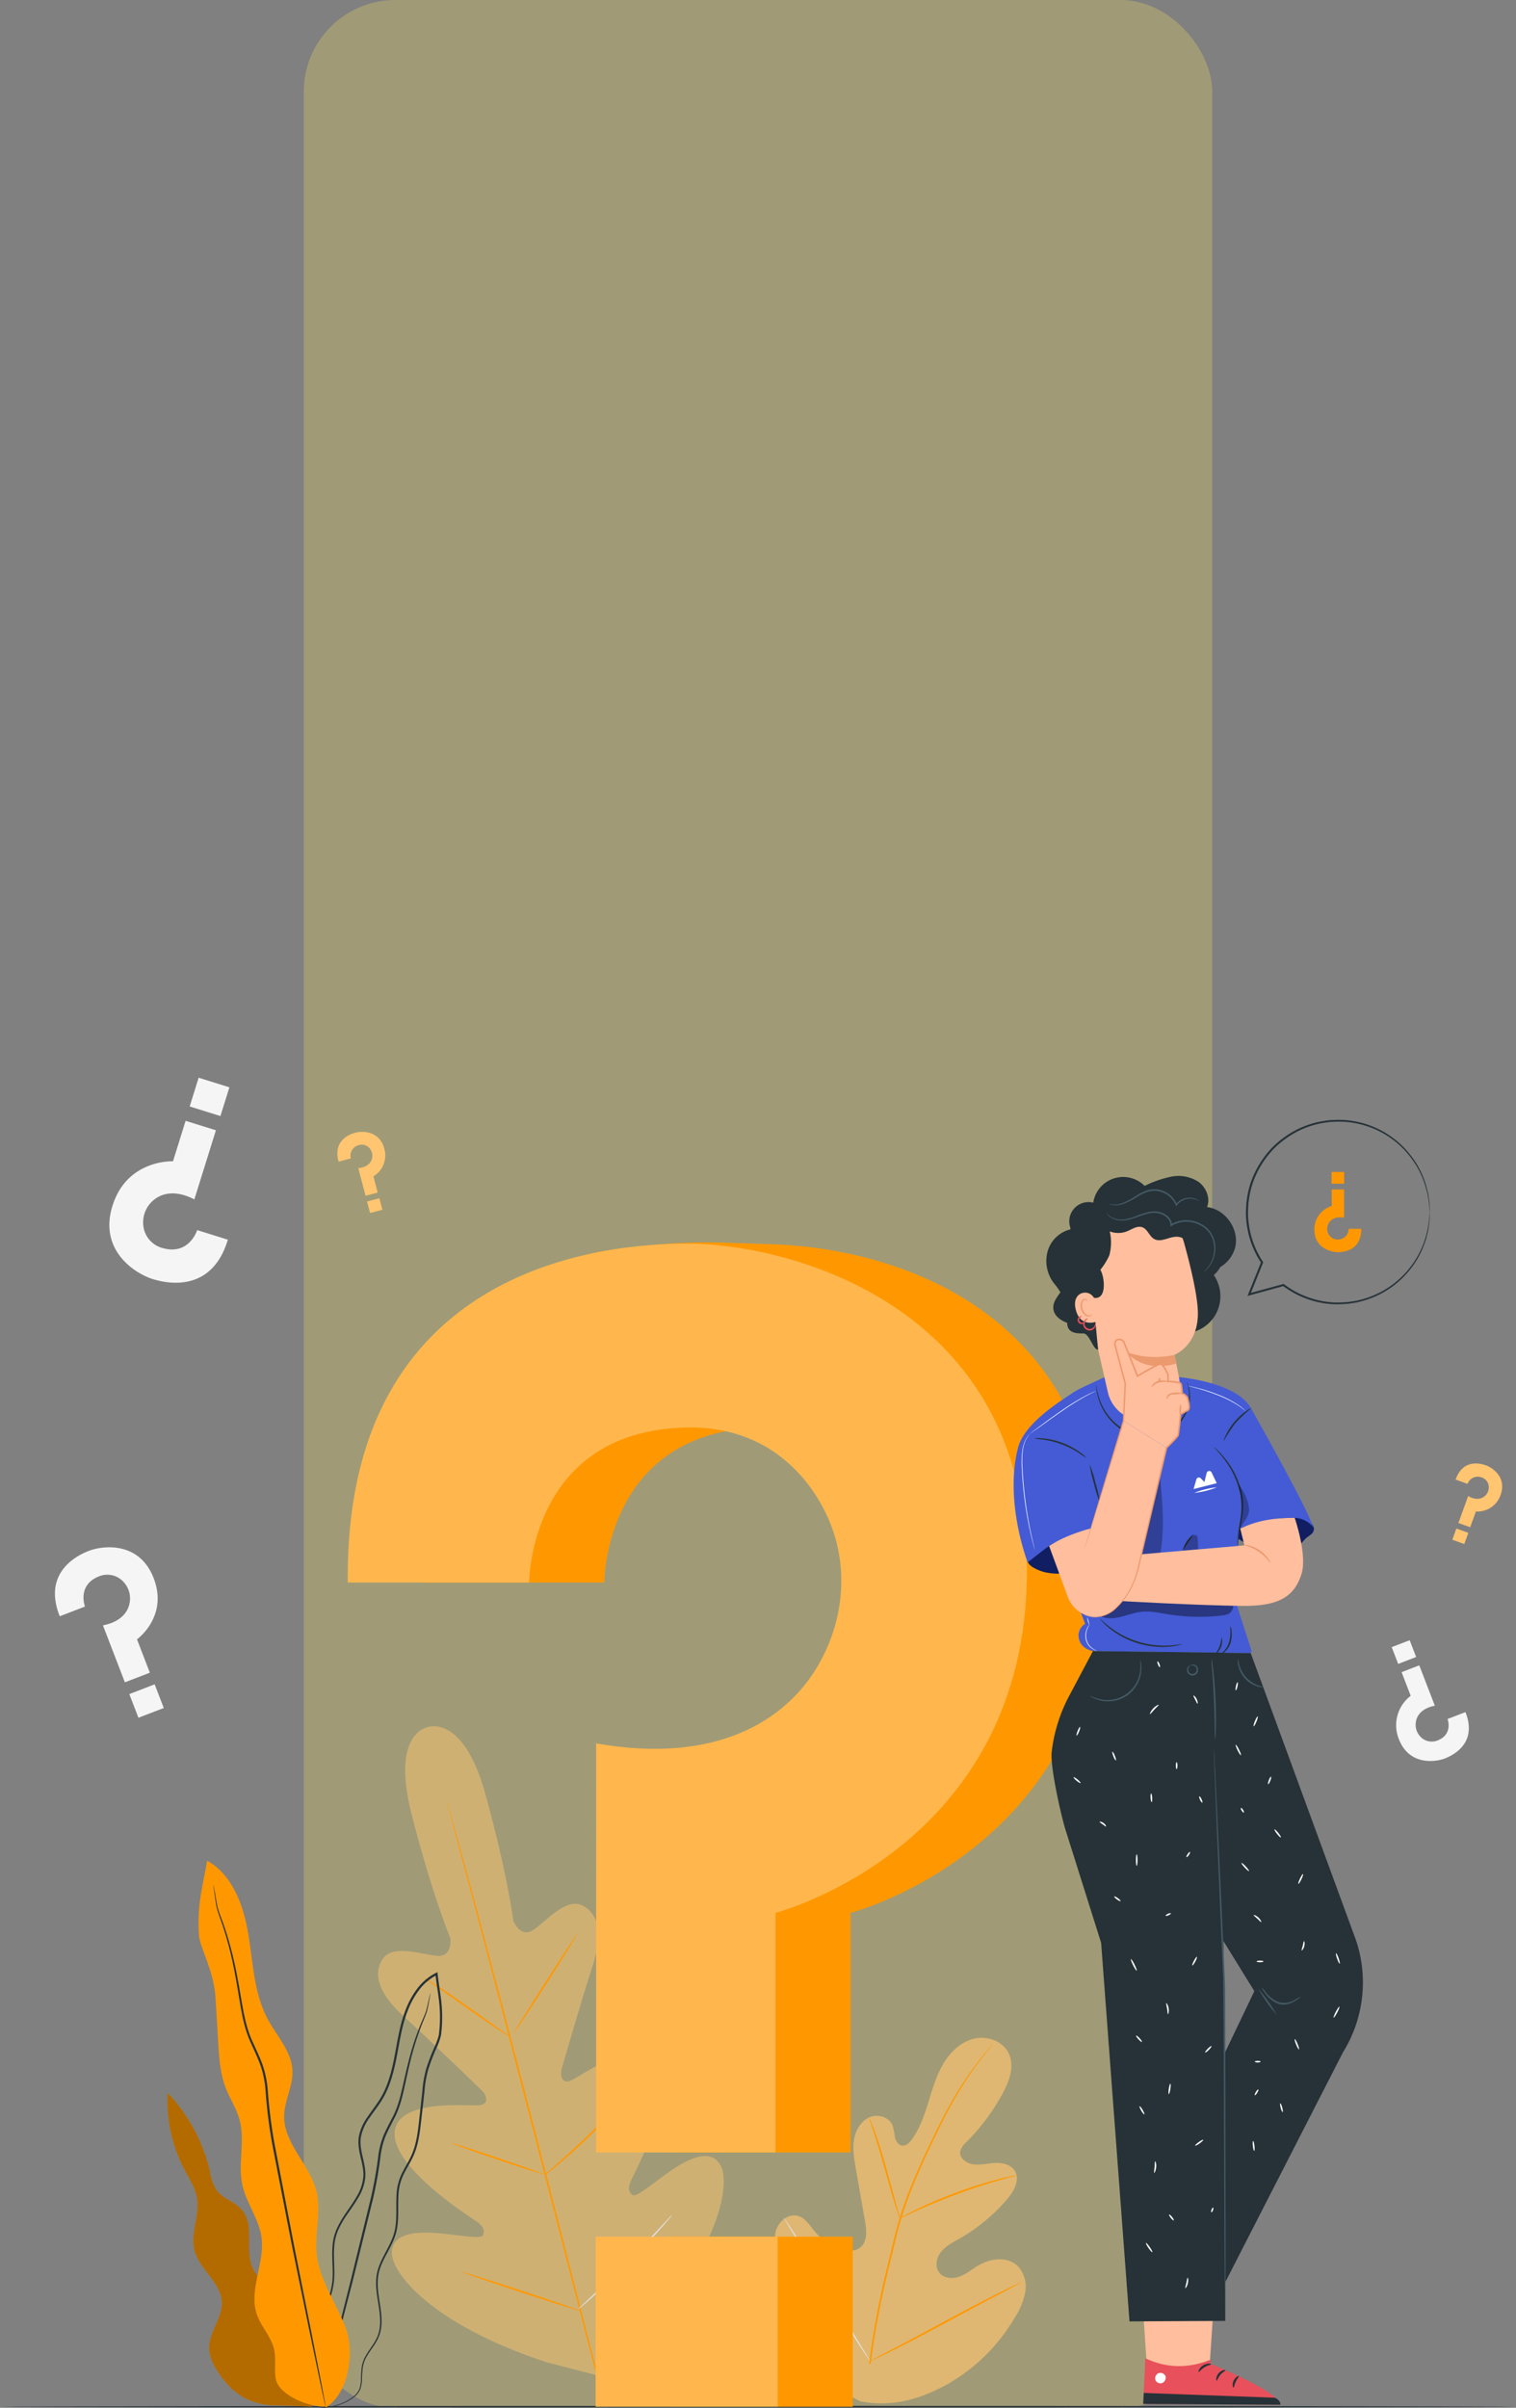 <svg xmlns="http://www.w3.org/2000/svg" width="512.969" height="814.322" viewBox="0 0 512.969 814.322">
  <rect x="0" y="0" width="512.969" height="814.322" fill="#808080" stroke="none"/>
  <g id="Grupo_98478" data-name="Grupo 98478" transform="translate(-861.753 -2148)">
    <g id="Grupo_98053" data-name="Grupo 98053" transform="translate(0 -40)">
      <rect id="Rectángulo_5566" data-name="Rectángulo 5566" width="307.372" height="814.322" rx="31" transform="translate(964.551 2188)" fill="#ffee58" opacity="0.25"/>
      <g id="Grupo_56615" data-name="Grupo 56615" transform="translate(861.753 2552.491)">
        <g id="Background_Complete" data-name="Background Complete" transform="translate(18.591 0)">
          <g id="Grupo_56753" data-name="Grupo 56753" transform="translate(243.585 324.696)">
            <g id="Grupo_56727" data-name="Grupo 56727" opacity="0.66">
              <g id="Grupo_56726" data-name="Grupo 56726">
                <g id="Grupo_56725" data-name="Grupo 56725">
                  <g id="Grupo_56724" data-name="Grupo 56724">
                    <path id="Trazado_103784" data-name="Trazado 103784" d="M280.14,469.277c-18.309-8.669-25.615-29.274-28.2-48.47-.431-3.2-1.349-6.5-.307-9.555s4.256-5.56,7.336-4.7c2.555.713,4.052,3.291,5.76,5.343a18.9,18.9,0,0,0,8.68,5.873c2.207.71,4.825.928,6.641-.514,2.492-1.981,2.174-5.832,1.618-9q-1.555-8.851-3.107-17.7c-.557-3.166-1.113-6.4-.637-9.573s2.182-6.337,5.053-7.691,6.894-.247,8.055,2.746a29.711,29.711,0,0,1,.758,3.931c.31,1.3,1.17,2.652,2.481,2.807,1.328.158,2.443-.955,3.234-2.043,2.73-3.752,4.252-8.249,5.633-12.7s2.684-8.987,5.061-12.978,6.014-7.452,10.508-8.477,9.8.958,11.7,5.22.067,9.246-2.158,13.342A71.739,71.739,0,0,1,315.9,381.672a5.908,5.908,0,0,0-2.015,3.066c-.331,2.229,2.026,3.988,4.229,4.329,2.494.388,5.017-.291,7.536-.419s5.381.51,6.71,2.687c1.846,3.019-.288,6.873-2.577,9.547A61.453,61.453,0,0,1,313.6,414.266c-2.186,1.247-4.513,2.41-6.116,4.366s-2.256,5-.742,7.035,4.549,2.264,6.915,1.4,4.325-2.56,6.5-3.832c4.076-2.38,9.75-3.031,13.176.26a10.17,10.17,0,0,1,2.567,8.687,23.443,23.443,0,0,1-3.478,8.643,61.789,61.789,0,0,1-22.923,22.684c-9.508,5.212-18.708,7.744-29.368,5.77" transform="translate(-251.157 -346.316)" fill="#ffc571"/>
                  </g>
                </g>
              </g>
            </g>
            <g id="Grupo_56732" data-name="Grupo 56732" transform="translate(31.885 1.913)">
              <g id="Grupo_56731" data-name="Grupo 56731">
                <g id="Grupo_56730" data-name="Grupo 56730">
                  <g id="Grupo_56729" data-name="Grupo 56729">
                    <g id="Grupo_56728" data-name="Grupo 56728">
                      <path id="Trazado_103785" data-name="Trazado 103785" d="M281.17,456.366a288.187,288.187,0,0,1,6.1-32.476q1.031-4.269,2.037-8.43c.675-2.765,1.343-5.508,2.163-8.151A144.072,144.072,0,0,1,297.05,392.4c2-4.658,4.077-9,6.044-13.053s3.89-7.785,5.78-11.117a114.018,114.018,0,0,1,10.077-15.045c1.324-1.676,2.394-2.944,3.13-3.793.356-.4.634-.721.843-.96a2.508,2.508,0,0,1,.3-.313,2.311,2.311,0,0,1-.256.354l-.8,1c-.706.874-1.746,2.164-3.041,3.86a120.719,120.719,0,0,0-9.893,15.111c-1.861,3.336-3.749,7.075-5.7,11.126s-4,8.4-5.987,13.054a145.7,145.7,0,0,0-5.526,14.866c-.812,2.628-1.471,5.347-2.146,8.12l-2.032,8.427a295.17,295.17,0,0,0-6.134,32.4" transform="translate(-281.17 -348.117)" fill="#ff9800"/>
                    </g>
                  </g>
                </g>
              </g>
            </g>
            <g id="Grupo_56737" data-name="Grupo 56737" transform="translate(31.817 26.977)">
              <g id="Grupo_56736" data-name="Grupo 56736">
                <g id="Grupo_56735" data-name="Grupo 56735">
                  <g id="Grupo_56734" data-name="Grupo 56734">
                    <g id="Grupo_56733" data-name="Grupo 56733">
                      <path id="Trazado_103786" data-name="Trazado 103786" d="M291.636,405.788a6.541,6.541,0,0,1-.539-1.3c-.314-.848-.729-2.088-1.218-3.628-.982-3.08-2.193-7.378-3.509-12.122s-2.586-9.016-3.612-12.072c-.509-1.529-.933-2.763-1.236-3.612a6.522,6.522,0,0,1-.41-1.345,6.27,6.27,0,0,1,.624,1.26c.371.825.856,2.041,1.416,3.557,1.131,3.031,2.469,7.3,3.786,12.051l3.342,12.162c.41,1.46.759,2.691,1.037,3.678A6.434,6.434,0,0,1,291.636,405.788Z" transform="translate(-281.106 -371.71)" fill="#ff9800"/>
                    </g>
                  </g>
                </g>
              </g>
            </g>
            <g id="Grupo_56742" data-name="Grupo 56742" transform="translate(42.347 46.54)">
              <g id="Grupo_56741" data-name="Grupo 56741">
                <g id="Grupo_56740" data-name="Grupo 56740">
                  <g id="Grupo_56739" data-name="Grupo 56739">
                    <g id="Grupo_56738" data-name="Grupo 56738">
                      <path id="Trazado_103787" data-name="Trazado 103787" d="M330.469,390.133a8.885,8.885,0,0,1-1.593.47c-1.029.27-2.521.652-4.349,1.185-3.663,1.034-8.673,2.639-14.123,4.652s-10.3,4.065-13.767,5.642c-1.74.777-3.131,1.444-4.1,1.9a8.834,8.834,0,0,1-1.523.659,8.807,8.807,0,0,1,1.419-.867c.934-.518,2.3-1.245,4.022-2.074,3.431-1.681,8.276-3.791,13.74-5.821a145.681,145.681,0,0,1,14.219-4.5c1.849-.48,3.359-.8,4.409-1A8.9,8.9,0,0,1,330.469,390.133Z" transform="translate(-291.017 -390.124)" fill="#ff9800"/>
                    </g>
                  </g>
                </g>
              </g>
            </g>
            <g id="Grupo_56747" data-name="Grupo 56747" transform="translate(2.944 60.766)">
              <g id="Grupo_56746" data-name="Grupo 56746">
                <g id="Grupo_56745" data-name="Grupo 56745">
                  <g id="Grupo_56744" data-name="Grupo 56744">
                    <g id="Grupo_56743" data-name="Grupo 56743">
                      <path id="Trazado_103788" data-name="Trazado 103788" d="M283.243,452.077a2.117,2.117,0,0,1-.363-.449l-.945-1.357c-.816-1.18-1.953-2.92-3.328-5.089-2.756-4.334-6.373-10.442-10.273-17.235s-7.458-12.928-10.118-17.313l-3.167-5.186-.854-1.416a2.114,2.114,0,0,1-.263-.517,2.217,2.217,0,0,1,.363.452c.256.367.568.813.946,1.354.817,1.181,1.954,2.922,3.329,5.089,2.755,4.334,6.372,10.442,10.274,17.238s7.456,12.925,10.117,17.311c1.3,2.13,2.371,3.883,3.166,5.185l.854,1.416A2.115,2.115,0,0,1,283.243,452.077Z" transform="translate(-253.928 -403.515)" fill="#e0e0e0"/>
                    </g>
                  </g>
                </g>
              </g>
            </g>
            <g id="Grupo_56752" data-name="Grupo 56752" transform="translate(32.259 82.72)">
              <g id="Grupo_56751" data-name="Grupo 56751">
                <g id="Grupo_56750" data-name="Grupo 56750">
                  <g id="Grupo_56749" data-name="Grupo 56749">
                    <g id="Grupo_56748" data-name="Grupo 56748">
                      <path id="Trazado_103789" data-name="Trazado 103789" d="M332.707,424.182a2.187,2.187,0,0,1-.5.312l-1.483.792-5.478,2.86c-4.627,2.416-10.978,5.825-17.99,9.6s-13.4,7.133-18.082,9.453c-2.338,1.161-4.24,2.081-5.567,2.69l-1.532.693a2.153,2.153,0,0,1-.553.2,2.269,2.269,0,0,1,.5-.313l1.483-.792,5.479-2.86c4.626-2.415,10.977-5.825,17.992-9.6s13.4-7.132,18.078-9.452c2.338-1.161,4.24-2.081,5.568-2.69l1.532-.693A2.192,2.192,0,0,1,332.707,424.182Z" transform="translate(-281.522 -424.179)" fill="#ff9800"/>
                    </g>
                  </g>
                </g>
              </g>
            </g>
          </g>
          <g id="Grupo_56777" data-name="Grupo 56777" transform="translate(109.341 219.332)">
            <g id="Grupo_56755" data-name="Grupo 56755" opacity="0.49">
              <g id="Grupo_56754" data-name="Grupo 56754">
                <path id="Trazado_103790" data-name="Trazado 103790" d="M154.388,247.428s-12.623,1.754-5.536,29.4,13.1,41.895,13.1,41.895.953,6.262-4.1,6.068-15.34-4.292-18.831,1.155c-3.622,5.65-.456,12.456,7.462,19.581s24.691,23.372,26.2,24.847c1.484,1.447,2.609,4.515-.851,4.934s-28.031-2.465-28.7,9.277,24.647,27.966,27.381,29.792,3.165,3.256,2.552,4.844-8.779-.159-15.8-.694-15.258.078-15.076,6.884,13.473,24.005,52.257,36.794l18.359,4.749,13.572-13.365c27.3-30.371,30.289-51.9,27.064-57.9s-10.676-2.434-16.5,1.519-12.047,9.527-13.368,8.454-1.658-2.528-.193-5.472,15.373-29.6,8.956-39.46-26.305,4.857-29.516,6.213-3.759-1.865-3.19-3.859c.578-2.031,7.061-24.465,10.39-34.582s2.7-17.6-3.254-20.7c-5.737-2.993-12.632,5.678-16.915,8.354s-6.571-3.231-6.571-3.231-1.864-15.351-9.453-42.863-19.688-22.584-19.688-22.584" transform="translate(-137.532 -247.138)" fill="#ffc571"/>
              </g>
            </g>
            <g id="Grupo_56758" data-name="Grupo 56758" transform="translate(23.16 25.059)">
              <g id="Grupo_56757" data-name="Grupo 56757">
                <g id="Grupo_56756" data-name="Grupo 56756">
                  <path id="Trazado_103791" data-name="Trazado 103791" d="M211.425,470.048c-5.494-20.228-14.652-56.343-22.677-87.309s-15.312-58.974-20.7-79.228c-2.7-10.106-4.889-18.293-6.408-23.979-.75-2.813-1.334-5.006-1.738-6.521-.187-.73-.333-1.295-.438-1.7-.1-.384-.13-.584-.13-.584s.073.19.188.568c.118.4.281.963.494,1.685.428,1.508,1.049,3.692,1.844,6.492,1.6,5.64,3.847,13.817,6.59,23.932,5.494,20.228,12.847,48.233,20.869,79.188s17.12,67.1,22.511,87.348" transform="translate(-159.332 -270.726)" fill="#ff9800"/>
                </g>
              </g>
            </g>
            <g id="Grupo_56761" data-name="Grupo 56761" transform="translate(15.655 85.118)">
              <g id="Grupo_56760" data-name="Grupo 56760">
                <g id="Grupo_56759" data-name="Grupo 56759">
                  <path id="Trazado_103792" data-name="Trazado 103792" d="M152.269,327.262a6.171,6.171,0,0,1,1.209.648c.761.447,1.84,1.126,3.166,1.977,2.649,1.707,6.248,4.158,10.169,6.934l10.014,7.143,3.046,2.144a6.191,6.191,0,0,1,1.09.833,6.081,6.081,0,0,1-1.214-.64c-.759-.449-1.839-1.128-3.157-1.993-2.631-1.734-6.2-4.231-10.118-7.007l-10.061-7.068-3.059-2.13A6.181,6.181,0,0,1,152.269,327.262Z" transform="translate(-152.268 -327.259)" fill="#ff9800"/>
                </g>
              </g>
            </g>
            <g id="Grupo_56764" data-name="Grupo 56764" transform="translate(45.877 70.089)">
              <g id="Grupo_56763" data-name="Grupo 56763">
                <g id="Grupo_56762" data-name="Grupo 56762">
                  <path id="Trazado_103793" data-name="Trazado 103793" d="M180.718,346.926c-.137-.088,4.588-7.729,10.554-17.065s10.915-16.836,11.052-16.748-4.587,7.727-10.556,17.066S180.855,347.013,180.718,346.926Z" transform="translate(-180.715 -313.112)" fill="#ff9800"/>
                </g>
              </g>
            </g>
            <g id="Grupo_56767" data-name="Grupo 56767" transform="translate(56.056 127.553)">
              <g id="Grupo_56766" data-name="Grupo 56766">
                <g id="Grupo_56765" data-name="Grupo 56765">
                  <path id="Trazado_103794" data-name="Trazado 103794" d="M190.3,391.652a6.366,6.366,0,0,1,1.007-.973l2.864-2.506c2.414-2.118,5.737-5.059,9.283-8.437s6.666-6.535,8.9-8.842c1.053-1.086,1.94-2,2.65-2.732a6.469,6.469,0,0,1,1.022-.957,6.31,6.31,0,0,1-.852,1.112c-.579.689-1.433,1.672-2.516,2.862-2.16,2.385-5.233,5.6-8.8,8.984s-6.933,6.287-9.42,8.328c-1.248,1.016-2.267,1.826-2.987,2.366A6.373,6.373,0,0,1,190.3,391.652Z" transform="translate(-190.297 -367.203)" fill="#ff9800"/>
                </g>
              </g>
            </g>
            <g id="Grupo_56770" data-name="Grupo 56770" transform="translate(24.981 141.024)">
              <g id="Grupo_56769" data-name="Grupo 56769">
                <g id="Grupo_56768" data-name="Grupo 56768">
                  <path id="Trazado_103795" data-name="Trazado 103795" d="M161.047,379.89a5.517,5.517,0,0,1,1.258.3l3.361,1.041c2.831.9,6.727,2.187,11.02,3.641s8.17,2.8,10.966,3.805l3.3,1.216a5.557,5.557,0,0,1,1.186.523,5.513,5.513,0,0,1-1.259-.3l-3.361-1.04c-2.83-.9-6.727-2.187-11.021-3.642s-8.168-2.8-10.965-3.8l-3.3-1.217A5.433,5.433,0,0,1,161.047,379.89Z" transform="translate(-161.047 -379.883)" fill="#ff9800"/>
                </g>
              </g>
            </g>
            <g id="Grupo_56773" data-name="Grupo 56773" transform="translate(28.571 184.632)">
              <g id="Grupo_56772" data-name="Grupo 56772">
                <g id="Grupo_56771" data-name="Grupo 56771">
                  <path id="Trazado_103796" data-name="Trazado 103796" d="M164.426,420.936a8.781,8.781,0,0,1,1.606.406l4.313,1.317c3.633,1.136,8.64,2.744,14.159,4.554s10.508,3.483,14.108,4.72l4.255,1.494a8.936,8.936,0,0,1,1.535.625,9.033,9.033,0,0,1-1.606-.406l-4.313-1.318c-3.633-1.136-8.641-2.744-14.162-4.555s-10.5-3.482-14.106-4.719l-4.254-1.494A8.942,8.942,0,0,1,164.426,420.936Z" transform="translate(-164.426 -420.93)" fill="#ff9800"/>
                </g>
              </g>
            </g>
            <g id="Grupo_56776" data-name="Grupo 56776" transform="translate(67.679 165.268)">
              <g id="Grupo_56775" data-name="Grupo 56775">
                <g id="Grupo_56774" data-name="Grupo 56774">
                  <path id="Trazado_103797" data-name="Trazado 103797" d="M201.239,434.607a10.147,10.147,0,0,1,1.245-1.265L206,430.034c2.966-2.8,7.047-6.674,11.432-11.082s8.262-8.492,11.043-11.471l3.3-3.527a10.361,10.361,0,0,1,1.259-1.249,10.148,10.148,0,0,1-1.088,1.4c-.73.877-1.805,2.13-3.161,3.656-2.7,3.054-6.535,7.2-10.935,11.606s-8.527,8.253-11.567,10.973c-1.525,1.356-2.768,2.441-3.646,3.171A10.3,10.3,0,0,1,201.239,434.607Z" transform="translate(-201.238 -402.703)" fill="#e0e0e0"/>
                </g>
              </g>
            </g>
          </g>
          <g id="Grupo_56778" data-name="Grupo 56778" transform="translate(18.414 0)">
            <path id="Trazado_103798" data-name="Trazado 103798" d="M104.153,94.6,93.785,91.364s-2.715,8.705-11.81,6.039a8.786,8.786,0,0,1-6.454-7.889,9.732,9.732,0,0,1,3.358-8.166c2.663-2.351,7.339-3.784,13.942-.373L100.114,57.6,89.862,54.4,85.59,68.093s-15.537-.769-20.481,15.076c-4.73,15.161,7.768,22.923,13.588,24.738C83.146,109.3,98.642,112.95,104.153,94.6Z" transform="translate(-64.062 -39.828)" fill="#f5f5f5"/>
            <rect id="Rectángulo_5777" data-name="Rectángulo 5777" width="10.899" height="10.179" transform="matrix(-0.955, -0.298, 0.298, -0.955, 37.583, 12.963)" fill="#f5f5f5"/>
          </g>
          <g id="Grupo_56779" data-name="Grupo 56779" transform="translate(95.569 18.307)">
            <path id="Trazado_103799" data-name="Trazado 103799" d="M128.758,67.986l4.152-1.094a3.649,3.649,0,0,1,2.687-4.5,3.474,3.474,0,0,1,3.819,1.287,3.847,3.847,0,0,1,.591,3.44c-.4,1.347-1.663,2.809-4.591,3.054l2.469,9.362,4.105-1.084-1.446-5.483a8.293,8.293,0,0,0,3.692-9.353c-1.6-6.07-7.419-6.045-9.748-5.43C132.7,58.651,126.748,60.684,128.758,67.986Z" transform="translate(-128.349 -57.916)" fill="#ffc571"/>
            <rect id="Rectángulo_5778" data-name="Rectángulo 5778" width="4.309" height="4.024" transform="matrix(0.967, -0.255, 0.255, 0.967, 10.033, 23.546)" fill="#ffc571"/>
          </g>
          <g id="Grupo_56780" data-name="Grupo 56780" transform="translate(472.825 130.457)">
            <path id="Trazado_103800" data-name="Trazado 103800" d="M451.543,168.926l4.037,1.462a3.65,3.65,0,0,1,4.773-2.174,3.471,3.471,0,0,1,2.407,3.231,3.848,3.848,0,0,1-1.471,3.166c-1.094.881-2.966,1.363-5.513-.1l-3.3,9.1,3.991,1.446,1.931-5.331a8.293,8.293,0,0,0,8.359-5.589c2.138-5.9-2.659-9.193-4.925-10.014C460.1,163.5,454.047,161.776,451.543,168.926Z" transform="translate(-450.417 -163.481)" fill="#ffc571"/>
            <rect id="Rectángulo_5779" data-name="Rectángulo 5779" width="4.309" height="4.024" transform="translate(1.371 22.001) rotate(19.914)" fill="#ffc571"/>
          </g>
          <g id="Grupo_56781" data-name="Grupo 56781" transform="translate(0 158.811)">
            <path id="Trazado_103801" data-name="Trazado 103801" d="M48.35,213.5l8.545-3.291s-2.764-7.173,4.641-10.174a7.408,7.408,0,0,1,8.395,1.834,8.205,8.205,0,0,1,2.058,7.154c-.529,2.948-2.868,6.342-9.016,7.546l7.421,19.265,8.449-3.255-4.348-11.285s10.669-7.628,5.639-20.685C75.32,188.113,63,189.528,58.2,191.376,54.534,192.789,42.383,198.488,48.35,213.5Z" transform="translate(-46.729 -190.171)" fill="#f5f5f5"/>
            <rect id="Rectángulo_5780" data-name="Rectángulo 5780" width="9.188" height="8.581" transform="matrix(0.933, -0.359, 0.359, 0.933, 25.17, 49.638)" fill="#f5f5f5"/>
          </g>
          <g id="Grupo_56782" data-name="Grupo 56782" transform="translate(452.323 190.232)">
            <path id="Trazado_103802" data-name="Trazado 103802" d="M456.048,243.568l-6.054,2.332s1.958,5.083-3.29,7.21a5.25,5.25,0,0,1-5.948-1.3,5.816,5.816,0,0,1-1.459-5.07c.375-2.089,2.032-4.495,6.39-5.348l-5.26-13.651-5.986,2.306,3.081,8a12.528,12.528,0,0,0-4,14.659c3.41,8.854,12.143,7.851,15.542,6.542C451.666,258.244,460.278,254.2,456.048,243.568Z" transform="translate(-431.099 -219.248)" fill="#f5f5f5"/>
            <rect id="Rectángulo_5781" data-name="Rectángulo 5781" width="6.511" height="6.081" transform="translate(8.262 5.675) rotate(158.931)" fill="#f5f5f5"/>
          </g>
        </g>
        <g id="Floor" transform="translate(0 449.2)">
          <g id="Grupo_56783" data-name="Grupo 56783">
            <path id="Trazado_103803" data-name="Trazado 103803" d="M542.2,463.788c0,.152-114.841.276-256.472.276-141.681,0-256.5-.124-256.5-.276s114.816-.277,256.5-.277C427.357,463.511,542.2,463.635,542.2,463.788Z" transform="translate(-29.229 -463.511)" fill="#263238"/>
          </g>
        </g>
        <g id="Plant" transform="translate(56.684 264.805)">
          <g id="Grupo_56809" data-name="Grupo 56809" transform="translate(0)">
            <g id="Grupo_56786" data-name="Grupo 56786" transform="translate(0 78.549)">
              <g id="Grupo_56785" data-name="Grupo 56785">
                <g id="Grupo_56784" data-name="Grupo 56784">
                  <path id="Trazado_103804" data-name="Trazado 103804" d="M95.035,442.412c1.008-3.906-1.554-7.828-4.426-10.663s-6.3-5.375-7.8-9.123c-2.42-6.072.834-13.934-3.3-19-2.43-2.98-6.786-3.978-8.943-7.161a16.277,16.277,0,0,1-1.941-5.69,57.8,57.8,0,0,0-14.374-26.9A50.16,50.16,0,0,0,59.9,389.8c1.673,3.185,3.727,6.29,4.281,9.845.9,5.773-2.321,11.72-.9,17.388,1.622,6.482,8.9,10.82,9.249,17.493.291,5.641-4.626,10.593-4.259,16.23a15.225,15.225,0,0,0,2.51,6.69c4.362,7.251,10.769,12.246,20.481,12.083l11.9.417Z" transform="translate(-54.182 -363.879)" fill="#ff9800"/>
                </g>
              </g>
            </g>
            <g id="Grupo_56790" data-name="Grupo 56790" transform="translate(0 78.549)" opacity="0.3">
              <g id="Grupo_56789" data-name="Grupo 56789">
                <g id="Grupo_56788" data-name="Grupo 56788">
                  <g id="Grupo_56787" data-name="Grupo 56787">
                    <path id="Trazado_103805" data-name="Trazado 103805" d="M95.035,442.412c1.008-3.906-1.554-7.828-4.426-10.663s-6.3-5.375-7.8-9.123c-2.42-6.072.834-13.934-3.3-19-2.43-2.98-6.786-3.978-8.943-7.161a16.277,16.277,0,0,1-1.941-5.69,57.8,57.8,0,0,0-14.374-26.9A50.16,50.16,0,0,0,59.9,389.8c1.673,3.185,3.727,6.29,4.281,9.845.9,5.773-2.321,11.72-.9,17.388,1.622,6.482,8.9,10.82,9.249,17.493.291,5.641-4.626,10.593-4.259,16.23a15.225,15.225,0,0,0,2.51,6.69c4.362,7.251,10.769,12.246,20.481,12.083l11.9.417Z" transform="translate(-54.182 -363.879)"/>
                  </g>
                </g>
              </g>
            </g>
            <g id="Grupo_56808" data-name="Grupo 56808" transform="translate(10.496)">
              <g id="Grupo_56799" data-name="Grupo 56799" transform="translate(34.852 37.686)">
                <g id="Grupo_56794" data-name="Grupo 56794">
                  <g id="Grupo_56793" data-name="Grupo 56793">
                    <g id="Grupo_56792" data-name="Grupo 56792">
                      <g id="Grupo_56791" data-name="Grupo 56791">
                        <path id="Trazado_103806" data-name="Trazado 103806" d="M102.9,472.657a9.508,9.508,0,0,0,3.275-.071,19.86,19.86,0,0,0,3.866-.973A16.389,16.389,0,0,0,114.813,469a6.663,6.663,0,0,0,1.963-2.617,12.312,12.312,0,0,0,.56-3.555,34.344,34.344,0,0,1,.278-3.848,10.605,10.605,0,0,1,1.453-3.826c1.4-2.464,3.731-4.8,4.483-8.142.815-3.29.23-6.851-.323-10.427s-1.087-7.458.277-11.175c1.276-3.72,3.885-7.08,5.19-11.274,1.3-4.236.693-8.792.968-13.285a17.624,17.624,0,0,1,1.55-6.606c.963-2.106,2.3-4.091,3.34-6.308,2.111-4.481,2.484-9.56,3.062-14.538q.422-3.762.853-7.6a37.185,37.185,0,0,1,1.322-7.608,66.99,66.99,0,0,1,2.846-7.362,24.421,24.421,0,0,0,1.38-3.846,38.624,38.624,0,0,0,.384-4.091,48.171,48.171,0,0,0-.317-8.234c-.323-2.745-.818-5.467-1.113-8.218-.018-.162-.036-.325-.053-.475l-.062-.548-.488.244a18.368,18.368,0,0,0-6.4,5.4,29.131,29.131,0,0,0-3.935,7.251c-1.987,5.111-2.7,10.468-3.7,15.578-.977,5.112-2.267,10.139-4.888,14.388-1.3,2.118-2.88,4.053-4.26,6.119a16.812,16.812,0,0,0-2.952,6.78c-.7,5.033,2.068,9.452,1.492,13.908a15.437,15.437,0,0,1-2.17,6.175c-1.08,1.9-2.35,3.663-3.555,5.434a34.971,34.971,0,0,0-3.192,5.489,17.368,17.368,0,0,0-1.462,5.963c-.29,4.011.279,7.817-.015,11.41a26.236,26.236,0,0,1-2.935,9.777c-1.438,2.927-3.039,5.573-4.38,8.14a41.929,41.929,0,0,0-1.8,3.791,18.663,18.663,0,0,0-1.044,3.761,23.756,23.756,0,0,0-.087,6.79,17.11,17.11,0,0,0,3.4,8.659,8.292,8.292,0,0,0,.963,1.042,4.794,4.794,0,0,0,.781.663c.444.327.681.477.681.477a15.052,15.052,0,0,1-2.3-2.278,17.225,17.225,0,0,1-3.23-8.6,23.615,23.615,0,0,1,.152-6.692,18.369,18.369,0,0,1,1.052-3.672,41.262,41.262,0,0,1,1.815-3.741c1.351-2.544,2.968-5.18,4.439-8.125a26.709,26.709,0,0,0,3.038-9.949c.312-3.669-.24-7.489.063-11.406a16.8,16.8,0,0,1,1.434-5.763,34.4,34.4,0,0,1,3.157-5.379c1.2-1.759,2.488-3.528,3.6-5.469a16.062,16.062,0,0,0,2.27-6.426c.574-4.747-2.178-9.2-1.463-13.874a16.14,16.14,0,0,1,2.851-6.485c1.359-2.028,2.944-3.965,4.287-6.136,2.7-4.371,4.014-9.495,5-14.627,1.01-5.143,1.727-10.442,3.679-15.448a28.417,28.417,0,0,1,3.831-7.06,17.617,17.617,0,0,1,6.134-5.181l-.548-.3c.017.151.036.316.054.479.3,2.784.8,5.511,1.116,8.225a47.5,47.5,0,0,1,.316,8.108,38.647,38.647,0,0,1-.367,3.969,23.853,23.853,0,0,1-1.334,3.709,67.715,67.715,0,0,0-2.867,7.443,37.917,37.917,0,0,0-1.34,7.734q-.425,3.841-.843,7.607c-.568,5-.941,10-2.975,14.323-1,2.154-2.337,4.145-3.328,6.32a18.326,18.326,0,0,0-1.595,6.849c-.259,4.59.339,9.078-.9,13.145-1.233,4.048-3.829,7.424-5.14,11.262-1.4,3.879-.822,7.9-.255,11.453.575,3.581,1.152,7.068.386,10.231-.688,3.2-2.949,5.506-4.381,8.041a11.02,11.02,0,0,0-1.476,3.978,34.3,34.3,0,0,0-.25,3.895,12.079,12.079,0,0,1-.508,3.457,6.379,6.379,0,0,1-1.845,2.5,16.364,16.364,0,0,1-4.66,2.628,20.547,20.547,0,0,1-3.812,1.034,15.256,15.256,0,0,1-2.419.234C103.181,472.647,102.9,472.657,102.9,472.657Z" transform="translate(-96.868 -325.415)" fill="#263238"/>
                      </g>
                    </g>
                  </g>
                </g>
                <g id="Grupo_56798" data-name="Grupo 56798" transform="translate(6.025 7.099)">
                  <g id="Grupo_56797" data-name="Grupo 56797">
                    <g id="Grupo_56796" data-name="Grupo 56796">
                      <g id="Grupo_56795" data-name="Grupo 56795">
                        <path id="Trazado_103807" data-name="Trazado 103807" d="M140.13,332.1a1.423,1.423,0,0,0-.115.359c-.07.285-.156.638-.262,1.071-.234.937-.513,2.352-.962,4.119-.466,1.762-1.546,3.755-2.469,6.214-.959,2.437-1.932,5.263-2.827,8.437s-1.713,6.7-2.553,10.47c-.867,3.767-1.732,7.808-3.808,11.617-.975,1.932-2.074,3.888-2.945,6.028a28.066,28.066,0,0,0-1.713,6.827,138.1,138.1,0,0,1-2.565,14.391c-2.386,9.749-4.657,19.033-6.726,27.489-2.119,8.425-4.029,16.017-5.638,22.418-1.566,6.342-2.839,11.495-3.736,15.129q-.62,2.617-.978,4.124c-.095.437-.173.79-.235,1.076a1.359,1.359,0,0,0-.055.374,1.427,1.427,0,0,0,.131-.354c.082-.282.184-.63.309-1.059.271-.992.645-2.358,1.118-4.087l3.971-15.071c1.655-6.388,3.617-13.967,5.8-22.377,2.088-8.458,4.381-17.745,6.79-27.5a136.33,136.33,0,0,0,2.559-14.452,27.446,27.446,0,0,1,1.649-6.661c.84-2.084,1.922-4.031,2.9-5.983,2.093-3.883,2.964-8.045,3.8-11.8.814-3.784,1.584-7.3,2.454-10.462s1.789-5.989,2.706-8.429c.874-2.45,1.919-4.467,2.357-6.288.412-1.811.639-3.211.826-4.165.075-.44.138-.8.188-1.087A1.386,1.386,0,0,0,140.13,332.1Z" transform="translate(-102.539 -332.097)" fill="#263238"/>
                      </g>
                    </g>
                  </g>
                </g>
              </g>
              <g id="Grupo_56807" data-name="Grupo 56807">
                <g id="Grupo_56802" data-name="Grupo 56802">
                  <g id="Grupo_56801" data-name="Grupo 56801">
                    <g id="Grupo_56800" data-name="Grupo 56800">
                      <path id="Trazado_103808" data-name="Trazado 103808" d="M107.042,474.905c7.77-4.618,10-18.637,6.759-27.076s-8.914-16.147-9.789-25.144c-.672-6.916,1.591-14.014-.019-20.773-2.174-9.122-11.08-16.188-10.976-25.565.057-5.262,3.051-10.212,2.812-15.468-.292-6.448-5.241-11.563-8.306-17.242-4.691-8.693-5-18.971-6.6-28.718S75.6,294.733,66.961,289.942c-1.275,8.276-3.453,13.944-2.77,25.154.246,4.026,4.923,11.734,5.559,20.558.38,5.274.644,10.556.967,15.834.313,5.136.646,10.366,2.487,15.171,1.411,3.682,3.677,7.027,4.724,10.829,1.971,7.152-.618,14.9.973,22.144,1.348,6.138,5.6,11.422,6.465,17.647,1.22,8.745-4.441,17.833-1.544,26.176,1.438,4.14,4.843,7.464,5.81,11.738.75,3.317-.068,6.828.611,10.159,1.094,5.368,11.332,9.537,16.8,9.206" transform="translate(-64.062 -289.942)" fill="#ff9800"/>
                    </g>
                  </g>
                </g>
                <g id="Grupo_56806" data-name="Grupo 56806" transform="translate(5.036 8.215)">
                  <g id="Grupo_56805" data-name="Grupo 56805">
                    <g id="Grupo_56804" data-name="Grupo 56804">
                      <g id="Grupo_56803" data-name="Grupo 56803">
                        <path id="Trazado_103809" data-name="Trazado 103809" d="M68.807,297.675a2.167,2.167,0,0,0,.034.467c.045.348.1.8.175,1.361.178,1.2.378,2.95.783,5.219.434,2.282,1.61,4.851,2.549,7.949.992,3.087,1.978,6.65,2.85,10.64s1.629,8.4,2.407,13.148c.8,4.714,1.628,9.923,3.983,14.867,1.09,2.484,2.313,4.97,3.231,7.618a34.212,34.212,0,0,1,1.638,8.4,169.379,169.379,0,0,0,2.28,18.1l6.709,34.571c2.175,10.588,4.134,20.128,5.784,28.158l3.964,18.971c.476,2.2.85,3.922,1.116,5.15.129.554.23.993.309,1.335a2.13,2.13,0,0,0,.131.449,2.115,2.115,0,0,0-.054-.465c-.059-.345-.137-.791-.235-1.35-.232-1.235-.559-2.969-.975-5.179-.889-4.542-2.16-11.025-3.726-19.019-1.6-8.04-3.508-17.59-5.622-28.19-2.044-10.628-4.289-22.3-6.647-34.561A171.665,171.665,0,0,1,87.2,367.269a34.818,34.818,0,0,0-1.695-8.564c-.946-2.706-2.185-5.2-3.276-7.665-2.341-4.871-3.164-9.958-4-14.688-.805-4.74-1.581-9.165-2.505-13.16s-1.937-7.567-2.97-10.654c-.987-3.109-2.2-5.655-2.666-7.88-.442-2.228-.695-4-.921-5.18-.1-.559-.186-1-.25-1.348A2.041,2.041,0,0,0,68.807,297.675Z" transform="translate(-68.802 -297.675)" fill="#263238"/>
                      </g>
                    </g>
                  </g>
                </g>
              </g>
            </g>
          </g>
        </g>
        <g id="Speech_Bubble" data-name="Speech Bubble" transform="translate(421.585 14.233)">
          <g id="Grupo_56817" data-name="Grupo 56817" transform="translate(0 0)">
            <g id="Grupo_56810" data-name="Grupo 56810" transform="translate(23.173 17.642)">
              <path id="Trazado_103810" data-name="Trazado 103810" d="M422.4,89.553h-4.229a3.594,3.594,0,0,1-3.69,3.615,3.424,3.424,0,0,1-3.315-2.184,3.791,3.791,0,0,1,.3-3.425c.717-1.184,2.289-2.258,5.139-1.756V76.267h-4.181v5.586a8.166,8.166,0,0,0-5.864,7.979c0,6.184,5.546,7.62,7.919,7.62C416.3,97.453,422.484,97.014,422.4,89.553Z" transform="translate(-406.565 -70.339)" fill="#ff9800"/>
              <rect id="Rectángulo_5782" data-name="Rectángulo 5782" width="4.244" height="3.964" transform="translate(10.058 3.964) rotate(180)" fill="#ff9800"/>
            </g>
            <g id="Grupo_56816" data-name="Grupo 56816">
              <g id="Grupo_56815" data-name="Grupo 56815">
                <g id="Grupo_56814" data-name="Grupo 56814">
                  <g id="Grupo_56813" data-name="Grupo 56813">
                    <g id="Grupo_56812" data-name="Grupo 56812">
                      <g id="Grupo_56811" data-name="Grupo 56811">
                        <path id="Trazado_103811" data-name="Trazado 103811" d="M446.926,85.278a3,3,0,0,0,.009-.534c-.01-.389-.025-.909-.044-1.573-.016-.345-.016-.734-.051-1.159q-.091-.639-.2-1.387c-.072-.5-.15-1.043-.233-1.619q-.21-.851-.448-1.808a29.287,29.287,0,0,0-3.823-8.768,30.934,30.934,0,0,0-23.254-14.21,31.938,31.938,0,0,0-4.24-.086c-.716.05-1.446.036-2.168.14l-2.183.329a31.1,31.1,0,0,0-8.627,2.946,33.2,33.2,0,0,0-7.753,5.635,32.559,32.559,0,0,0-5.833,8.119,29.494,29.494,0,0,0-3.037,9.9,19.6,19.6,0,0,0-.224,2.639,23.78,23.78,0,0,0-.049,2.668,31.629,31.629,0,0,0,.676,5.345,31.237,31.237,0,0,0,4.477,10.639l-.033-.323q-2.22,5.533-4.349,10.837l-.258.642.667-.183,11.585-3.186-.286-.054A31.1,31.1,0,0,0,410.488,116a28.172,28.172,0,0,0,6.783.422,21.787,21.787,0,0,0,3.257-.308l1.585-.245c.521-.1,1.026-.256,1.535-.379A31,31,0,0,0,441.274,103.4a29.628,29.628,0,0,0,3.8-7.2q.3-.841.58-1.621.2-.8.391-1.538t.349-1.408c.087-.452.134-.887.2-1.3.1-.819.245-1.538.276-2.169s.038-1.152.053-1.592c.01-.4.016-.725.022-.973a1.482,1.482,0,0,0-.012-.329,1.544,1.544,0,0,0-.046.329c-.019.248-.045.566-.076.968q-.043.658-.106,1.583c-.049.626-.207,1.339-.327,2.149a30.818,30.818,0,0,1-22.859,24.642c-.5.119-1,.273-1.509.365l-1.557.234a21.418,21.418,0,0,1-3.2.287,27.614,27.614,0,0,1-6.648-.44,30.531,30.531,0,0,1-12.951-5.7l-.13-.1-.156.042L385.769,112.8l.409.459q2.132-5.3,4.362-10.832l.068-.17-.1-.153a30.593,30.593,0,0,1-4.373-10.4,31.085,31.085,0,0,1-.661-5.224,23.235,23.235,0,0,1,.047-2.609,18.983,18.983,0,0,1,.218-2.58,28.869,28.869,0,0,1,2.96-9.678,31.973,31.973,0,0,1,5.691-7.952,32.635,32.635,0,0,1,7.577-5.534,30.557,30.557,0,0,1,8.441-2.914l2.14-.33c.708-.106,1.423-.094,2.126-.146A30.545,30.545,0,0,1,441.81,68.642a29.476,29.476,0,0,1,3.889,8.625q.25.943.475,1.786.14.854.263,1.6t.226,1.374c.047.422.057.807.085,1.151.048.661.086,1.178.114,1.565A2.945,2.945,0,0,0,446.926,85.278Z" transform="translate(-384.752 -54.081)" fill="#263238"/>
                      </g>
                    </g>
                  </g>
                </g>
              </g>
            </g>
          </g>
        </g>
        <g id="Question_Mark" data-name="Question Mark" transform="translate(117.673 55.697)">
          <g id="Grupo_56826" data-name="Grupo 56826" transform="translate(0 0)">
            <g id="Grupo_56820" data-name="Grupo 56820">
              <g id="Grupo_56818" data-name="Grupo 56818" transform="translate(25.413)">
                <path id="Trazado_103812" data-name="Trazado 103812" d="M145.068,208.137h61.356s0-51.515,53.535-52.438c27.8-.478,42.22,17.734,48.077,31.686,6.8,16.2,4.743,34.668-4.37,49.693-10.406,17.157-32.819,34.4-74.167,27.113l-.392,136.694h60.668V319.851s85.087-22,85.087-115.765c0-89.718-72.553-109.1-111.544-110.345-21.7-.693-29.564-1.625-56.4,2.184C172.723,100.78,144.344,140.487,145.068,208.137Z" transform="translate(-145.054 -93.11)" fill="#ff9800"/>
                <rect id="Rectángulo_5783" data-name="Rectángulo 5783" width="61.571" height="57.505" transform="translate(83.882 336.275)" fill="#ff9800"/>
                <rect id="Rectángulo_5784" data-name="Rectángulo 5784" width="61.571" height="57.505" transform="translate(83.882 336.275)" fill="#ff9800" opacity="0.1"/>
              </g>
              <g id="Grupo_56819" data-name="Grupo 56819" transform="translate(0 0.42)">
                <path id="Trazado_103814" data-name="Trazado 103814" d="M121.145,208.113H182.5s0-51.515,53.536-52.438c27.8-.478,42.219,17.734,48.077,31.686,6.8,16.2,4.742,34.668-4.371,49.693-10.406,17.157-33.211,32.753-74.559,25.468V400.862h60.668V319.826s85.088-22,85.088-115.764c0-89.718-80.457-110.557-114.9-110.556C209.705,93.506,119.988,99.873,121.145,208.113Z" transform="translate(-121.134 -93.506)" fill="#ffb74d"/>
                <rect id="Rectángulo_5785" data-name="Rectángulo 5785" width="61.571" height="57.505" transform="translate(83.88 335.855)" fill="#ffb74d"/>
              </g>
            </g>
          </g>
        </g>
        <g id="Character" transform="translate(342.981 33.248)">
          <g id="Grupo_57041" data-name="Grupo 57041" transform="translate(0 0)">
            <g id="Grupo_56843" data-name="Grupo 56843" transform="translate(0 68.009)">
              <path id="Trazado_103821" data-name="Trazado 103821" d="M315.409,194.365c-1.072,2.139,2.9,3.864,5.189,4.556a20.753,20.753,0,0,0,7.123.491c3.166-.171,6.447-.466,9.2-2.04a14.622,14.622,0,0,0,5.545-6.219,43.581,43.581,0,0,0,2.815-7.955S320.182,184.841,315.409,194.365Z" transform="translate(-310.484 -133.052)" fill="#111e61"/>
              <g id="Grupo_56829" data-name="Grupo 56829" transform="translate(74.195 47.131)">
                <path id="Trazado_103823" data-name="Trazado 103823" d="M382.24,187.739a24.069,24.069,0,0,0,14.168,4.448c2.412-.029,4.967-.5,6.746-2.122.819-.749,1.43-1.706,2.273-2.426.573-.489,1.243-.861,1.782-1.386a2.279,2.279,0,0,0,.782-2.016,4.2,4.2,0,0,0-1.467-2.346c-2.883-1.636-6.322-1.577-9.636-1.5a33.042,33.042,0,0,0-9.721,1.906c-2.57.865-5.263,2.085-6.566,4.462" transform="translate(-380.602 -180.36)" fill="#111e61"/>
              </g>
              <path id="Trazado_103825" data-name="Trazado 103825" d="M337.6,228.642l52.96.694a.681.681,0,0,0,.656-.888L385,209.069s.915-9.682,2.18-21.336c1.921-17.682,4.475-39.916,4.508-39.856C388.071,137.727,366.7,136,366.7,136l-24.361,1.448-.858-1.429-7.01,3.259a32.406,32.406,0,0,0-4.4,2.48c-4.626,3.1-15.789,10.2-17.822,18.122-4.7,18.317,3.264,38.769,3.264,38.769l5.113-4a35.884,35.884,0,0,1,4.059-2.712l10.263,27.5a4.85,4.85,0,0,0-2.227,3.53c-.09,2.229,1.1,4.915,4.874,5.677" transform="translate(-310.763 -135.996)" fill="#445bd5"/>
              <g id="Grupo_56830" data-name="Grupo 56830" transform="translate(42.627 32.77)" opacity="0.3">
                <path id="Trazado_103826" data-name="Trazado 103826" d="M357.8,194.293c1.68-9.027.791-18.311-.1-27.451-2.941,7.477-2.833,15.9-5.945,23.311a9.966,9.966,0,0,0-.829,2.454,2.742,2.742,0,0,0,.707,2.4c.846.773,2.107.357,3.245.22a12.4,12.4,0,0,0,2.924-.93" transform="translate(-350.887 -166.842)"/>
              </g>
              <g id="Grupo_56831" data-name="Grupo 56831" transform="translate(29.316 74.402)" opacity="0.4">
                <path id="Trazado_103827" data-name="Trazado 103827" d="M339.07,212.749c4.276,1.482,8.772-1.267,13.271-1.756,2.972-.322,5.948.359,8.9.838a66.537,66.537,0,0,0,18.061.443,6.912,6.912,0,0,0,2.657-.686,3.2,3.2,0,0,0,1.39-2.637c-10-1.026-20-1.638-30.006-2.664a18.86,18.86,0,0,0-7.5.238c-3.023.937-5.353,3.311-7.484,5.652" transform="translate(-338.357 -206.03)"/>
              </g>
              <path id="Trazado_103828" data-name="Trazado 103828" d="M406.786,182.868c-4.33-9.734-19.574-36.678-19.574-36.678l-11.807,14.8,2.756,29.057s6.234-6.96,23.666-7.1a8.545,8.545,0,0,1,6.488,3.417Z" transform="translate(-306.731 -135.36)" fill="#445bd5"/>
              <g id="Grupo_56832" data-name="Grupo 56832" transform="translate(25.712 29.512)">
                <path id="Trazado_103829" data-name="Trazado 103829" d="M338.431,176.629a40.2,40.2,0,0,1-1.99-6.354,40.214,40.214,0,0,1-1.455-6.5,40.209,40.209,0,0,1,1.99,6.355A40.424,40.424,0,0,1,338.431,176.629Z" transform="translate(-334.965 -163.776)" fill="#263238"/>
              </g>
              <g id="Grupo_56833" data-name="Grupo 56833" transform="translate(67.78 23.661)">
                <path id="Trazado_103830" data-name="Trazado 103830" d="M374.566,158.269a7.158,7.158,0,0,1,1.092.929,29.88,29.88,0,0,1,2.63,2.891,27.882,27.882,0,0,1,5.637,11.536,21.566,21.566,0,0,1,.339,7.117c-.274,2.174-.691,4.085-.957,5.7s-.446,2.93-.531,3.842a9.522,9.522,0,0,1-.148,1.42,5.681,5.681,0,0,1-.067-1.432,33.677,33.677,0,0,1,.36-3.89c.218-1.632.6-3.56.836-5.7a21.863,21.863,0,0,0-.373-6.941,29.2,29.2,0,0,0-5.405-11.411C376.015,159.711,374.484,158.35,374.566,158.269Z" transform="translate(-374.563 -158.267)" fill="#263238"/>
              </g>
              <g id="Grupo_56834" data-name="Grupo 56834" transform="translate(29.217 81.711)">
                <path id="Trazado_103831" data-name="Trazado 103831" d="M366.017,221.529a4.951,4.951,0,0,1-1.153.336,11.063,11.063,0,0,1-1.383.268,18.576,18.576,0,0,1-1.854.226,27.463,27.463,0,0,1-4.864-.028,28.891,28.891,0,0,1-11.326-3.516,27.38,27.38,0,0,1-4.024-2.732,18.541,18.541,0,0,1-1.4-1.236,11.085,11.085,0,0,1-.987-1,4.95,4.95,0,0,1-.761-.93c.08-.076,1.22,1.2,3.39,2.862a30.552,30.552,0,0,0,4.026,2.592,30.534,30.534,0,0,0,11.134,3.457,30.552,30.552,0,0,0,4.786.143C364.333,221.826,366,221.422,366.017,221.529Z" transform="translate(-338.264 -212.91)" fill="#263238"/>
              </g>
              <g id="Grupo_56835" data-name="Grupo 56835" transform="translate(69.964 84.271)">
                <path id="Trazado_103832" data-name="Trazado 103832" d="M379.98,215.32a3.758,3.758,0,0,1,.409,1.551,9.572,9.572,0,0,1-.286,3.871,6.749,6.749,0,0,1-2.081,3.29,2.93,2.93,0,0,1-1.4.8c-.047-.08.469-.4,1.133-1.083a7.526,7.526,0,0,0,1.818-3.163C380.378,217.778,379.772,215.333,379.98,215.32Z" transform="translate(-376.619 -215.32)" fill="#263238"/>
              </g>
              <g id="Grupo_56836" data-name="Grupo 56836" transform="translate(68.161 88.014)">
                <path id="Trazado_103833" data-name="Trazado 103833" d="M377.206,218.843a5.774,5.774,0,0,1-2.275,5.863c-.118-.116.874-1.172,1.49-2.795C377.06,220.3,377.041,218.849,377.206,218.843Z" transform="translate(-374.922 -218.843)" fill="#263238"/>
              </g>
              <g id="Grupo_56837" data-name="Grupo 56837" transform="translate(57.193 53.049)">
                <path id="Trazado_103834" data-name="Trazado 103834" d="M368.367,185.938a21.469,21.469,0,0,1-1.89,2.72,21.58,21.58,0,0,1-1.857,2.741,9.859,9.859,0,0,1,3.747-5.461Z" transform="translate(-364.598 -185.93)" fill="#263238"/>
              </g>
              <g id="Grupo_56838" data-name="Grupo 56838" transform="translate(6.926 20.631)">
                <path id="Trazado_103835" data-name="Trazado 103835" d="M334.971,162.114a26.768,26.768,0,0,1-2.349-1.556,30.249,30.249,0,0,0-12.547-4.684,26.834,26.834,0,0,1-2.794-.363,9.8,9.8,0,0,1,2.838-.025,25.409,25.409,0,0,1,12.725,4.751A9.838,9.838,0,0,1,334.971,162.114Z" transform="translate(-317.282 -155.416)" fill="#263238"/>
              </g>
              <g id="Grupo_56839" data-name="Grupo 56839" transform="translate(71.076 10.471)">
                <path id="Trazado_103836" data-name="Trazado 103836" d="M387.078,145.858a46.1,46.1,0,0,0-5.368,5.023,46.088,46.088,0,0,0-4.034,6.146,6.55,6.55,0,0,1,.741-2.061,21.056,21.056,0,0,1,6.757-8.026A6.562,6.562,0,0,1,387.078,145.858Z" transform="translate(-377.666 -145.853)" fill="#263238"/>
              </g>
              <g id="Grupo_56840" data-name="Grupo 56840" transform="translate(27.901 1.723)">
                <path id="Trazado_103837" data-name="Trazado 103837" d="M367.741,137.618a2.014,2.014,0,0,1,.239.491,9.135,9.135,0,0,1,.5,1.491,12.6,12.6,0,0,1-.02,5.753,14.14,14.14,0,0,1-4.333,7.322,14.693,14.693,0,0,1-9.775,3.481,16.54,16.54,0,0,1-9.868-3.3,18.872,18.872,0,0,1-5.431-6.582,20.075,20.075,0,0,1-1.809-5.467,14.6,14.6,0,0,1-.19-1.553,2.022,2.022,0,0,1-.011-.546c.056-.006.121.742.412,2.058a21.762,21.762,0,0,0,1.945,5.33,18.906,18.906,0,0,0,5.387,6.352,16.221,16.221,0,0,0,9.568,3.154,14.32,14.32,0,0,0,9.436-3.311,13.955,13.955,0,0,0,4.289-7.03,13.034,13.034,0,0,0,.19-5.616C368,138.327,367.676,137.642,367.741,137.618Z" transform="translate(-337.026 -137.618)" fill="#263238"/>
              </g>
              <g id="Grupo_56841" data-name="Grupo 56841" transform="translate(57.217 53.409)" opacity="0.3">
                <path id="Trazado_103838" data-name="Trazado 103838" d="M369.736,187.8c-.016-.531-.085-1.156-.546-1.421a1.045,1.045,0,0,0-.962.016,2.706,2.706,0,0,0-.769.635,13,13,0,0,0-2.839,4.536l5.208-.449C369.794,190.019,369.77,188.9,369.736,187.8Z" transform="translate(-364.62 -186.269)"/>
              </g>
              <g id="Grupo_56842" data-name="Grupo 56842" transform="translate(75.845 35.916)" opacity="0.3">
                <path id="Trazado_103839" data-name="Trazado 103839" d="M385.93,177.873a17.046,17.046,0,0,0-3.775-8.07c2.243,7.353,1.493,11.5.231,16.536l.272-.7C384.1,182.693,386.329,180.851,385.93,177.873Z" transform="translate(-382.155 -169.803)"/>
              </g>
            </g>
            <g id="Grupo_56863" data-name="Grupo 56863" transform="translate(42.061 356.822)">
              <g id="Grupo_56844" data-name="Grupo 56844">
                <path id="Trazado_103840" data-name="Trazado 103840" d="M377.512,409.984l-3.178,47.651-20.717-.244-3.262-49.54Z" transform="translate(-350.355 -407.852)" fill="#ffbe9d"/>
              </g>
              <g id="Grupo_56862" data-name="Grupo 56862" transform="translate(1.791 43.017)">
                <g id="Grupo_56861" data-name="Grupo 56861">
                  <g id="Grupo_56846" data-name="Grupo 56846">
                    <g id="Grupo_56845" data-name="Grupo 56845">
                      <path id="Trazado_103841" data-name="Trazado 103841" d="M374.82,448.838l0,1.378s23.352,9.4,23.6,13.831l-46.382-.272.721-15.431C359.638,451.579,366.854,451.981,374.82,448.838Z" transform="translate(-352.04 -448.344)" fill="#e8505b"/>
                    </g>
                  </g>
                  <g id="Grupo_56849" data-name="Grupo 56849" transform="translate(4.028 4.886)">
                    <g id="Grupo_56848" data-name="Grupo 56848">
                      <g id="Grupo_56847" data-name="Grupo 56847">
                        <path id="Trazado_103842" data-name="Trazado 103842" d="M357.192,453.019a1.894,1.894,0,0,0-1.322,2.154,1.82,1.82,0,0,0,2.123,1.329,2,2,0,0,0,1.389-2.288,1.889,1.889,0,0,0-2.362-1.138" transform="translate(-355.832 -452.943)" fill="#fff"/>
                      </g>
                    </g>
                  </g>
                  <g id="Grupo_56851" data-name="Grupo 56851" transform="translate(0 11.72)">
                    <g id="Grupo_56850" data-name="Grupo 56850">
                      <path id="Trazado_103843" data-name="Trazado 103843" d="M352.04,463.087l.173-3.711,44.391,1.619s2.06.91,1.818,2.364Z" transform="translate(-352.04 -459.376)" fill="#263238"/>
                    </g>
                  </g>
                  <g id="Grupo_56854" data-name="Grupo 56854" transform="translate(18.704 1.789)">
                    <g id="Grupo_56853" data-name="Grupo 56853">
                      <g id="Grupo_56852" data-name="Grupo 56852">
                        <path id="Trazado_103844" data-name="Trazado 103844" d="M373.888,450.242c-.008.226-1.142.323-2.261,1.044-1.137.693-1.717,1.67-1.925,1.579-.208-.045.137-1.4,1.506-2.247S373.939,450.034,373.888,450.242Z" transform="translate(-369.646 -450.028)" fill="#263238"/>
                      </g>
                    </g>
                  </g>
                  <g id="Grupo_56857" data-name="Grupo 56857" transform="translate(24.707 3.95)">
                    <g id="Grupo_56856" data-name="Grupo 56856">
                      <g id="Grupo_56855" data-name="Grupo 56855">
                        <path id="Trazado_103845" data-name="Trazado 103845" d="M378.389,452.155c.051.22-.932.6-1.707,1.553-.8.93-1,1.964-1.228,1.954-.214.034-.362-1.293.624-2.46S378.385,451.94,378.389,452.155Z" transform="translate(-375.296 -452.062)" fill="#263238"/>
                      </g>
                    </g>
                  </g>
                  <g id="Grupo_56860" data-name="Grupo 56860" transform="translate(30.261 5.984)">
                    <g id="Grupo_56859" data-name="Grupo 56859">
                      <g id="Grupo_56858" data-name="Grupo 56858">
                        <path id="Trazado_103846" data-name="Trazado 103846" d="M380.792,457.875c-.206.047-.514-1.087.074-2.323s1.651-1.724,1.745-1.535c.128.187-.564.849-1.033,1.871C381.087,456.9,381.017,457.854,380.792,457.875Z" transform="translate(-380.525 -453.977)" fill="#263238"/>
                      </g>
                    </g>
                  </g>
                </g>
              </g>
            </g>
            <g id="Grupo_56970" data-name="Grupo 56970" transform="translate(11.056)">
              <path id="Trazado_103847" data-name="Trazado 103847" d="M375.1,82.47c1.2-2.98-.253-6.582-2.84-8.484a12.331,12.331,0,0,0-9.2-1.81,36.624,36.624,0,0,0-9.075,3.135,10.245,10.245,0,0,0-17.389,5.678,6.511,6.511,0,0,0-7.714,8.551l14.36,5.044,15.683,27.587a12.546,12.546,0,0,0,18.463-16.681,10.763,10.763,0,0,0,2.2-2.725,10.993,10.993,0,0,0,5.075-6.8C386.026,89.9,381.271,83.193,375.1,82.47Z" transform="translate(-320.713 -71.979)" fill="#263238"/>
              <g id="Grupo_56964" data-name="Grupo 56964" transform="translate(0 7.476)">
                <g id="Grupo_56941" data-name="Grupo 56941" transform="translate(9.433)">
                  <g id="Grupo_56940" data-name="Grupo 56940">
                    <g id="Grupo_56938" data-name="Grupo 56938" transform="translate(0 2.726)">
                      <g id="Grupo_56937" data-name="Grupo 56937">
                        <g id="Grupo_56936" data-name="Grupo 56936">
                          <g id="Grupo_56935" data-name="Grupo 56935">
                            <g id="Grupo_56920" data-name="Grupo 56920">
                              <g id="Grupo_56919" data-name="Grupo 56919">
                                <g id="Grupo_56918" data-name="Grupo 56918">
                                  <g id="Grupo_56870" data-name="Grupo 56870">
                                    <g id="Grupo_56869" data-name="Grupo 56869">
                                      <g id="Grupo_56868" data-name="Grupo 56868">
                                        <g id="Grupo_56867" data-name="Grupo 56867">
                                          <g id="Grupo_56866" data-name="Grupo 56866">
                                            <g id="Grupo_56865" data-name="Grupo 56865">
                                              <g id="Grupo_56864" data-name="Grupo 56864">
                                                <path id="Trazado_103848" data-name="Trazado 103848" d="M365.494,139.39c-.891-4.491-1.513-7.566-1.5-7.534,0,0,8.467-3.3,7.884-15.124-.29-5.882-2.534-15.155-4.615-22.683-1.873-6.776-8.19-14.246-14.881-12.087l-20.231,9.881c-2.032.655-2.388,2.565-1.909,4.646l.033,1.015,7.872,32.57,3.325,14.557a12.3,12.3,0,0,0,13.727,9.328h0A12.3,12.3,0,0,0,365.494,139.39Z" transform="translate(-330.048 -81.583)" fill="#ffbe9d"/>
                                              </g>
                                            </g>
                                          </g>
                                        </g>
                                      </g>
                                    </g>
                                  </g>
                                  <g id="Grupo_56917" data-name="Grupo 56917" transform="translate(17.755 49.399)">
                                    <g id="Grupo_56916" data-name="Grupo 56916">
                                      <g id="Grupo_56915" data-name="Grupo 56915">
                                        <g id="Grupo_56914" data-name="Grupo 56914">
                                          <g id="Grupo_56913" data-name="Grupo 56913">
                                            <g id="Grupo_56912" data-name="Grupo 56912">
                                              <g id="Grupo_56911" data-name="Grupo 56911">
                                                <path id="Trazado_103854" data-name="Trazado 103854" d="M362.947,128.955a29.749,29.749,0,0,1-16.186-.873s5.562,7.267,16.793,3.793Z" transform="translate(-346.761 -128.082)" fill="#eb996e"/>
                                              </g>
                                            </g>
                                          </g>
                                        </g>
                                      </g>
                                    </g>
                                  </g>
                                </g>
                              </g>
                            </g>
                          </g>
                        </g>
                      </g>
                    </g>
                    <g id="Grupo_56939" data-name="Grupo 56939" transform="translate(6.46)">
                      <path id="Trazado_103857" data-name="Trazado 103857" d="M336.744,84.394a8,8,0,0,0,10.849,5.819c1.683-.683,3.417-1.965,5.125-1.347,1.8.65,2.36,3.037,4.026,3.97,2.382,1.333,5.251-.976,7.972-.748,2.1.176,3.729,1.811,5.373,3.13s3.929,2.423,5.786,1.425A23.7,23.7,0,0,0,374,91.525a7.971,7.971,0,0,0-3.892-3.68c-.93-.364-1.948-.492-2.837-.948-1.917-.986-2.777-3.215-4.175-4.856a8.771,8.771,0,0,0-7.442-2.982c-2.3.237-4.481,1.395-6.792,1.3-1.708-.072-3.344-.832-5.054-.8-3.328.056-5.829,2.971-7.676,5.742" transform="translate(-336.129 -79.017)" fill="#263238"/>
                    </g>
                  </g>
                </g>
                <path id="Trazado_103858" data-name="Trazado 103858" d="M348.872,86.635c-1.521-.114-4.651-.434-5.679-1.519a8.963,8.963,0,0,0-8.543-2.8,7.4,7.4,0,0,0-5.332,7.077,10.633,10.633,0,0,0-7.755,7.618,12.328,12.328,0,0,0,2.654,11.16,22.092,22.092,0,0,1,1.743,2.525,18.06,18.06,0,0,0-1.89,2.865c-2.427,5.375,4.162,7.433,4.162,7.433.018,3.613,3.348,3.6,5.484,3.585,2.055-.01,3.319,5.686,4.981,5.465l-1.689-17.595a2.2,2.2,0,0,0,.779.141c4.029.071,2.977-7.547,1.672-9.518a22.829,22.829,0,0,0,3.019-4.86,16.469,16.469,0,0,0,.156-8.145C344.038,89.86,349.541,86.684,348.872,86.635Z" transform="translate(-321.17 -78.826)" fill="#263238"/>
                <g id="Grupo_56963" data-name="Grupo 56963" transform="translate(9.714 31.927)">
                  <g id="Grupo_56951" data-name="Grupo 56951">
                    <g id="Grupo_56950" data-name="Grupo 56950">
                      <g id="Grupo_56949" data-name="Grupo 56949">
                        <g id="Grupo_56948" data-name="Grupo 56948">
                          <g id="Grupo_56947" data-name="Grupo 56947">
                            <g id="Grupo_56946" data-name="Grupo 56946">
                              <g id="Grupo_56945" data-name="Grupo 56945">
                                <g id="Grupo_56944" data-name="Grupo 56944">
                                  <g id="Grupo_56943" data-name="Grupo 56943">
                                    <g id="Grupo_56942" data-name="Grupo 56942">
                                      <path id="Trazado_103859" data-name="Trazado 103859" d="M337.039,111.7a3.41,3.41,0,0,0-5.476-1.827c-1.02.91-1.628,2.442-.985,5.007,1.716,6.839,8.228,3.706,8.191,3.507C338.745,118.26,337.774,114.52,337.039,111.7Z" transform="translate(-330.313 -109.069)" fill="#ffbe9d"/>
                                    </g>
                                  </g>
                                </g>
                              </g>
                            </g>
                          </g>
                        </g>
                      </g>
                    </g>
                  </g>
                  <g id="Grupo_56962" data-name="Grupo 56962" transform="translate(1.895 2.127)">
                    <g id="Grupo_56961" data-name="Grupo 56961">
                      <g id="Grupo_56960" data-name="Grupo 56960">
                        <g id="Grupo_56959" data-name="Grupo 56959">
                          <g id="Grupo_56958" data-name="Grupo 56958">
                            <g id="Grupo_56957" data-name="Grupo 56957">
                              <g id="Grupo_56956" data-name="Grupo 56956">
                                <g id="Grupo_56955" data-name="Grupo 56955">
                                  <g id="Grupo_56954" data-name="Grupo 56954">
                                    <g id="Grupo_56953" data-name="Grupo 56953">
                                      <g id="Grupo_56952" data-name="Grupo 56952">
                                        <path id="Trazado_103860" data-name="Trazado 103860" d="M335.918,116.191c-.036-.014-.1.114-.277.256a1.227,1.227,0,0,1-.886.242c-.788-.084-1.685-1.078-2.027-2.3a4.073,4.073,0,0,1-.094-1.789,1.42,1.42,0,0,1,.667-1.139.626.626,0,0,1,.785.15c.139.168.131.316.169.319s.119-.152-.008-.421a.787.787,0,0,0-.376-.361.932.932,0,0,0-.7-.009,1.729,1.729,0,0,0-.979,1.373,4.191,4.191,0,0,0,.065,2.01c.39,1.366,1.419,2.48,2.48,2.517a1.31,1.31,0,0,0,1.043-.454C335.947,116.359,335.945,116.2,335.918,116.191Z" transform="translate(-332.097 -111.071)" fill="#eb996e"/>
                                      </g>
                                    </g>
                                  </g>
                                </g>
                              </g>
                            </g>
                          </g>
                        </g>
                      </g>
                    </g>
                  </g>
                </g>
              </g>
              <g id="Grupo_56965" data-name="Grupo 56965" transform="translate(20.267 11.933)">
                <path id="Trazado_103861" data-name="Trazado 103861" d="M373.1,103.756c-.043-.052.618-.477,1.491-1.545A10.052,10.052,0,0,0,376.73,96.9a9.778,9.778,0,0,0-.381-3.939,8.456,8.456,0,0,0-2.429-3.775,9.985,9.985,0,0,0-9.765-1.9c-.32.1-.616.262-.919.388-.29.152-.564.322-.835.475l-.421.237-.007-.469a3.451,3.451,0,0,0-.859-2.232,5.488,5.488,0,0,0-1.962-1.4,7.241,7.241,0,0,0-4.561-.334c-2.932.665-5.419,2.006-7.768,2.276a7.513,7.513,0,0,1-5.3-1.065,4.324,4.324,0,0,1-1.039-1.062,1.856,1.856,0,0,1-.236-.46,6.1,6.1,0,0,0,1.392,1.352,7.483,7.483,0,0,0,5.131.861,18.43,18.43,0,0,0,3.567-1.029,32.2,32.2,0,0,1,4.147-1.359,9.2,9.2,0,0,1,2.4-.24,7.4,7.4,0,0,1,2.475.569,6.013,6.013,0,0,1,2.165,1.538,4,4,0,0,1,1,2.589l-.427-.232c.289-.165.581-.346.891-.509.322-.134.638-.3.978-.413a10.441,10.441,0,0,1,10.294,2.043,8.865,8.865,0,0,1,2.525,4.018,10.053,10.053,0,0,1,.332,4.118,9.934,9.934,0,0,1-2.359,5.409,7.1,7.1,0,0,1-1.185,1.1A2.127,2.127,0,0,1,373.1,103.756Z" transform="translate(-340.247 -83.212)" fill="#455a64"/>
              </g>
              <g id="Grupo_56966" data-name="Grupo 56966" transform="translate(21.11 4.447)">
                <path id="Trazado_103862" data-name="Trazado 103862" d="M371.663,80.18a7.577,7.577,0,0,0-2.2-.755,5.8,5.8,0,0,0-2.616.237,5.162,5.162,0,0,0-2.692,1.957l-.26.376-.159-.425a7.992,7.992,0,0,0-6.48-4.813c-2.336-.269-4.462.784-6.23,1.8a27.614,27.614,0,0,1-4.938,2.555,7.768,7.768,0,0,1-3.737.439,4.707,4.707,0,0,1-.991-.272c-.217-.093-.325-.151-.318-.169.017-.05.474.141,1.335.227a8.117,8.117,0,0,0,3.579-.594,29.843,29.843,0,0,0,4.814-2.627,16.916,16.916,0,0,1,2.976-1.453,8.108,8.108,0,0,1,3.569-.457,8.381,8.381,0,0,1,6.868,5.192l-.42-.05a5.493,5.493,0,0,1,2.97-2.061,5.87,5.87,0,0,1,2.776-.138,4.982,4.982,0,0,1,1.665.635C371.516,80.014,371.677,80.163,371.663,80.18Z" transform="translate(-341.041 -76.166)" fill="#455a64"/>
              </g>
              <g id="Grupo_56968" data-name="Grupo 56968" transform="translate(12.479 48.166)">
                <path id="Trazado_103865" data-name="Trazado 103865" d="M337.034,118.922c.051-.033.3.531-.095,1.336a2.164,2.164,0,0,1-1.132,1.024,2.2,2.2,0,0,1-2.884-1.817,2.164,2.164,0,0,1,.433-1.464c.555-.706,1.173-.723,1.165-.662.036.083-.466.241-.84.881a1.913,1.913,0,0,0-.252,1.191,1.772,1.772,0,0,0,2.208,1.39,1.912,1.912,0,0,0,.966-.741C337.017,119.447,336.942,118.925,337.034,118.922Z" transform="translate(-332.916 -117.318)" fill="#e8505b"/>
              </g>
              <g id="Grupo_56969" data-name="Grupo 56969" transform="translate(10.589 47.379)">
                <path id="Trazado_103866" data-name="Trazado 103866" d="M333.557,118.559c.061.028-.032.362-.494.588a1.341,1.341,0,0,1-.883.087,1.415,1.415,0,0,1-.972-1.8,1.341,1.341,0,0,1,.556-.692c.442-.263.772-.157.763-.092.005.083-.261.138-.525.4a1.01,1.01,0,0,0,.932,1.722C333.3,118.7,333.491,118.509,333.557,118.559Z" transform="translate(-331.137 -116.577)" fill="#e8505b"/>
              </g>
            </g>
            <g id="Grupo_56979" data-name="Grupo 56979" transform="translate(12.007 54.983)">
              <path id="Trazado_103867" data-name="Trazado 103867" d="M344.417,208.9s26.3,1.526,41.851,1.669c12.043.111,17.41-3.088,19.818-10.826,2.021-6.5-2.322-18.955-2.322-18.955-8.143.041-13.169,1.163-18.41,3.62l1.4,5.7-42.41,3.657Z" transform="translate(-320.675 -120.176)" fill="#ffbe9d"/>
              <g id="Grupo_56971" data-name="Grupo 56971" transform="translate(65.827 69.772)">
                <path id="Trazado_103868" data-name="Trazado 103868" d="M393.118,195.649a15.337,15.337,0,0,0-9.09-6.2,3.752,3.752,0,0,1,1.687.147,11.257,11.257,0,0,1,6.65,4.533A3.769,3.769,0,0,1,393.118,195.649Z" transform="translate(-384.027 -189.41)" fill="#eb996e"/>
              </g>
              <g id="Grupo_56978" data-name="Grupo 56978">
                <path id="Trazado_103869" data-name="Trazado 103869" d="M336.175,186.3h0s-8.137,1.952-14.11,5.946l6.353,17.278c2.123,5.67,8.624,8.457,13.774,5.515,8-4.57,10.821-17.916,10.821-17.916l8.792-38.116-14.565-9.127L336.175,186.3" transform="translate(-322.065 -122.103)" fill="#ffbe9d"/>
                <g id="Grupo_56977" data-name="Grupo 56977" transform="translate(11.629)">
                  <path id="Trazado_103870" data-name="Trazado 103870" d="M345.926,151.5l.589-12.535-3.253-12.7c-.181-.7-.269-1.581.3-2.009a1.544,1.544,0,0,1,1.963.062c.89.91,5.138,12.062,5.138,12.062s6.445-3.875,7.6-4.063,2.585,3.28,2.674,3.554a20.211,20.211,0,0,1,.012,2.33s3.986.119,4.343.666a13.687,13.687,0,0,1,.46,3.382s1.685.541,1.957,1.819.815,3.38.02,3.841-2.473,1.384-2.473,1.384-.676,6.5-.85,7.1-3.911,4.235-3.911,4.235Z" transform="translate(-332.38 -123.722)" fill="#ffbe9d"/>
                  <g id="Grupo_56972" data-name="Grupo 56972">
                    <path id="Trazado_103871" data-name="Trazado 103871" d="M333.011,216.934c.017-.035.4.226,1.221.494a8.312,8.312,0,0,0,3.755.3,10.476,10.476,0,0,0,5.437-2.507,25.2,25.2,0,0,0,5.055-6.4,28.715,28.715,0,0,0,1.969-4.39,44.932,44.932,0,0,0,1.363-5.092c.834-3.58,1.733-7.434,2.687-11.531,1.918-8.2,4.062-17.357,6.37-27.225l.017-.073.055-.054c.731-.717,1.466-1.456,2.194-2.214.362-.38.726-.766,1.072-1.162a7.493,7.493,0,0,0,.482-.6c.124-.127.129-.384.177-.655.288-2.127.512-4.325.748-6.538l.015-.14.124-.07,2.025-1.135c.154-.091.381-.2.477-.279a.588.588,0,0,0,.191-.356,3.394,3.394,0,0,0,.013-1.1,16.526,16.526,0,0,0-.472-2.31,2.843,2.843,0,0,0-1.691-1.364l-.184-.068-.007-.185c-.027-.615-.068-1.248-.137-1.878-.036-.314-.077-.632-.141-.933a1.818,1.818,0,0,0-.122-.394c-.033-.069-.018-.017-.066-.062a1.072,1.072,0,0,0-.178-.075,18.756,18.756,0,0,0-3.89-.439l-.277-.014.008-.273c.02-.655.048-1.387.018-2.076a2.181,2.181,0,0,0-.248-.712c-.114-.256-.237-.509-.365-.757a9.1,9.1,0,0,0-.869-1.4,2.348,2.348,0,0,0-.54-.529.516.516,0,0,0-.565-.065,13.76,13.76,0,0,0-1.5.686c-1.983,1.032-3.908,2.159-5.8,3.281l-.277.165-.118-.3q-1.507-3.774-2.975-7.448l-1.455-3.645a1.512,1.512,0,0,0-1.168-1.093,1.182,1.182,0,0,0-1.382.508,1.235,1.235,0,0,0-.162.756c.031.237.148.595.217.885q.242.919.481,1.83.478,1.821.949,3.61l1.841,7.014.009.037,0,.038c-.211,4.362-.414,8.548-.607,12.535l0,.029-.008.028c-4.014,13.064-7.344,23.9-9.678,31.493-1.172,3.764-2.094,6.723-2.73,8.767q-.475,1.484-.735,2.3c-.17.518-.274.781-.274.781s.058-.276.206-.8q.238-.821.669-2.318l2.611-8.8c2.288-7.609,5.554-18.463,9.491-31.55l-.01.055c.181-3.986.371-8.173.569-12.536l.007.074q-.908-3.432-1.857-7.008-.473-1.788-.956-3.609-.241-.91-.484-1.828c-.075-.325-.172-.57-.233-.964a1.777,1.777,0,0,1,.229-1.082,1.644,1.644,0,0,1,.861-.723,2.05,2.05,0,0,1,1.1-.035,2.177,2.177,0,0,1,.973.5,2.15,2.15,0,0,1,.573.916q.723,1.809,1.459,3.644,1.471,3.671,2.982,7.447l-.4-.134c1.9-1.129,3.821-2.255,5.829-3.3a14.11,14.11,0,0,1,1.577-.719,1.205,1.205,0,0,1,.535-.075,1.16,1.16,0,0,1,.5.2,2.885,2.885,0,0,1,.672.65,9.618,9.618,0,0,1,.928,1.494c.133.258.259.518.377.784a2.6,2.6,0,0,1,.3.9c.032.753,0,1.461-.017,2.133l-.269-.287a18.736,18.736,0,0,1,4.057.471,1.52,1.52,0,0,1,.274.119.682.682,0,0,1,.274.277,2.24,2.24,0,0,1,.175.539c.072.336.113.663.15.988.071.651.113,1.288.139,1.92l-.191-.252a3.358,3.358,0,0,1,2.03,1.679,16.046,16.046,0,0,1,.509,2.459,3.858,3.858,0,0,1-.026,1.291,1.129,1.129,0,0,1-.386.657,5.654,5.654,0,0,1-.542.322l-2.036,1.138.139-.209c-.239,2.219-.464,4.406-.758,6.559l-.068.412a1.062,1.062,0,0,1-.2.463,7.248,7.248,0,0,1-.524.652c-.357.407-.724.8-1.09,1.178-.735.764-1.473,1.5-2.211,2.224l.072-.127-6.448,27.207c-.973,4.091-1.889,7.941-2.74,11.517a44.931,44.931,0,0,1-1.4,5.124,29.008,29.008,0,0,1-2.023,4.429,25.222,25.222,0,0,1-5.172,6.429,10.568,10.568,0,0,1-5.582,2.49,8.187,8.187,0,0,1-3.807-.385,5.632,5.632,0,0,1-.9-.409A1.863,1.863,0,0,1,333.011,216.934Z" transform="translate(-333.011 -123.734)" fill="#eb996e"/>
                  </g>
                  <g id="Grupo_56973" data-name="Grupo 56973" transform="translate(23.064 14.159)">
                    <path id="Trazado_103872" data-name="Trazado 103872" d="M360.221,137.366c0,.079-.36.118-.921.144a10.636,10.636,0,0,0-2.116.251,4.183,4.183,0,0,0-1.8.964c-.389.362-.558.67-.636.636-.063-.019-.02-.407.344-.9a3.575,3.575,0,0,1,1.956-1.239,6.173,6.173,0,0,1,2.27-.106C359.884,137.194,360.225,137.292,360.221,137.366Z" transform="translate(-354.72 -137.062)" fill="#eb996e"/>
                  </g>
                  <g id="Grupo_56974" data-name="Grupo 56974" transform="translate(25.334 13.3)">
                    <path id="Trazado_103873" data-name="Trazado 103873" d="M356.97,137.533c-.142-.054-.152-.383-.02-.733s.354-.593.5-.54.152.382.02.733S357.114,137.586,356.97,137.533Z" transform="translate(-356.857 -136.253)" fill="#eb996e"/>
                  </g>
                  <g id="Grupo_56975" data-name="Grupo 56975" transform="translate(28.179 18.27)">
                    <path id="Trazado_103874" data-name="Trazado 103874" d="M364.9,141.1a9.976,9.976,0,0,1-3.153.437,2.154,2.154,0,0,0-1.755.845c-.281.433-.187.795-.268.817-.051.049-.339-.358-.082-.993a1.735,1.735,0,0,1,.76-.843,3.367,3.367,0,0,1,1.278-.374A8.971,8.971,0,0,1,364.9,141.1Z" transform="translate(-359.536 -140.932)" fill="#eb996e"/>
                  </g>
                  <g id="Grupo_56976" data-name="Grupo 56976" transform="translate(32.468 22.259)">
                    <path id="Trazado_103875" data-name="Trazado 103875" d="M363.938,144.687c.153.006.241.791.2,1.754s-.2,1.736-.355,1.73-.241-.793-.2-1.755S363.785,144.68,363.938,144.687Z" transform="translate(-363.573 -144.687)" fill="#eb996e"/>
                  </g>
                </g>
              </g>
            </g>
            <g id="Grupo_56981" data-name="Grupo 56981" transform="translate(60.886 99.746)">
              <path id="Trazado_103876" data-name="Trazado 103876" d="M368.074,171.98l.944-3.257a.89.89,0,0,1,1.489-.375l1.232,1.258.77-3.063a.889.889,0,0,1,1.665-.168L375.914,170Z" transform="translate(-368.074 -165.869)" fill="#fff"/>
              <g id="Grupo_56980" data-name="Grupo 56980" transform="translate(0.219 5.489)">
                <path id="Trazado_103877" data-name="Trazado 103877" d="M375.918,171.073a28.086,28.086,0,0,1-7.637,1.891,28.086,28.086,0,0,1,7.637-1.891Z" transform="translate(-368.28 -171.036)" fill="#fff"/>
              </g>
            </g>
            <g id="Grupo_56982" data-name="Grupo 56982" transform="translate(2.719 87.112)">
              <path id="Trazado_103878" data-name="Trazado 103878" d="M316.169,153.977c.025.021-.4.408-.944,1.262a10.805,10.805,0,0,0-1.441,4.012,29,29,0,0,0-.191,6.365c.117,2.405.311,5.045.606,7.807a137,137,0,0,0,2.242,14.045c.378,1.782.718,3.216.954,4.207.105.44.2.816.273,1.141.061.261.081.4.081.4s-.049-.133-.123-.39l-.315-1.131c-.261-.985-.625-2.415-1.022-4.194a124.437,124.437,0,0,1-2.31-14.055c-.294-2.767-.483-5.413-.59-7.821a28.376,28.376,0,0,1,.241-6.4,10.567,10.567,0,0,1,1.522-4.032A6.414,6.414,0,0,1,316.169,153.977Z" transform="translate(-313.322 -153.977)" fill="#fff"/>
            </g>
            <g id="Grupo_56983" data-name="Grupo 56983" transform="translate(5.566 72.668)">
              <path id="Trazado_103879" data-name="Trazado 103879" d="M338.359,140.382a1.348,1.348,0,0,1-.239.13l-.7.335c-.608.29-1.485.717-2.54,1.3a91.582,91.582,0,0,0-7.983,4.989c-3.033,2.085-5.723,4.056-7.686,5.46l-2.332,1.651-.643.439a1.292,1.292,0,0,1-.233.14,1.239,1.239,0,0,1,.206-.176l.618-.472,2.29-1.708c1.94-1.435,4.616-3.427,7.653-5.516a79.763,79.763,0,0,1,8.035-4.944c1.067-.567,1.957-.974,2.578-1.241l.719-.3A1.165,1.165,0,0,1,338.359,140.382Z" transform="translate(-316.002 -140.381)" fill="#fff"/>
            </g>
            <g id="Grupo_56984" data-name="Grupo 56984" transform="translate(58.882 70.948)">
              <path id="Trazado_103880" data-name="Trazado 103880" d="M385.894,147.394a.859.859,0,0,1-.178-.134l-.478-.414a19.021,19.021,0,0,0-1.861-1.389A37.8,37.8,0,0,0,376.548,142a69.378,69.378,0,0,0-7.283-2.423c-.947-.262-1.719-.456-2.252-.587l-.614-.156a.84.84,0,0,1-.211-.07.862.862,0,0,1,.221.027l.624.116c.54.106,1.319.276,2.273.521a58.977,58.977,0,0,1,7.324,2.369,34.648,34.648,0,0,1,6.835,3.532A13.5,13.5,0,0,1,385.894,147.394Z" transform="translate(-366.188 -138.762)" fill="#fff"/>
            </g>
            <g id="Grupo_56985" data-name="Grupo 56985" transform="translate(24.297 151.6)">
              <path id="Trazado_103881" data-name="Trazado 103881" d="M337.56,223.752a1.5,1.5,0,0,1-.414-.142,6.992,6.992,0,0,1-1.054-.563,5.125,5.125,0,0,1-2.311-3.129,6.125,6.125,0,0,1,.411-3.888,5.36,5.36,0,0,1,.615-1.027,1.446,1.446,0,0,1,.3-.323,12.38,12.38,0,0,0-.767,1.413,6.293,6.293,0,0,0-.339,3.776,5.172,5.172,0,0,0,2.183,3.049C336.994,223.484,337.578,223.713,337.56,223.752Z" transform="translate(-333.633 -214.679)" fill="#fff"/>
            </g>
            <g id="Grupo_56986" data-name="Grupo 56986" transform="translate(24.828 149.17)">
              <path id="Trazado_103882" data-name="Trazado 103882" d="M334.147,212.392a9.193,9.193,0,0,1,.8,2.73,9.2,9.2,0,0,1-.8-2.73Z" transform="translate(-334.133 -212.392)" fill="#fff"/>
            </g>
            <g id="Grupo_57040" data-name="Grupo 57040" transform="translate(12.819 160.656)">
              <g id="Grupo_56987" data-name="Grupo 56987">
                <path id="Trazado_103883" data-name="Trazado 103883" d="M349.215,449.908l32.407-.163-.588-112.035-.3-113.962-43.89-.545-7.889,14.875a53.411,53.411,0,0,0-6.071,19.279c-.551,5.148,3.306,21.938,4.653,26.211l12.081,38.31Z" transform="translate(-322.829 -223.203)" fill="#263238"/>
                <path id="Trazado_103884" data-name="Trazado 103884" d="M388.242,223.868l35.606,97.07a44.777,44.777,0,0,1-4.39,37.926l-41.341,80.692-23.245-29.08,34.591-72.287-30.494-49.4,5.131-64.813,14.363-.232Z" transform="translate(-320.83 -223.17)" fill="#263238"/>
              </g>
              <g id="Grupo_56988" data-name="Grupo 56988" transform="translate(54.936 33.218)">
                <path id="Trazado_103885" data-name="Trazado 103885" d="M374.547,254.471s.027.169.05.5c.022.353.053.838.092,1.463.07,1.312.171,3.2.3,5.627.238,4.914.579,11.979,1,20.7.4,8.749.882,19.155,1.414,30.706.259,5.779.532,11.845.816,18.133.2,3.143.11,6.348.147,9.6q.015,4.876.03,9.886c.045,26.7.086,50.866.115,68.388-.012,8.732-.021,15.8-.029,20.724-.015,2.427-.028,4.321-.036,5.635-.009.625-.017,1.111-.022,1.465-.008.33-.028.5-.028.5s-.019-.169-.03-.5l-.031-1.465c-.016-1.314-.039-3.207-.068-5.634-.035-4.919-.086-11.991-.147-20.721-.071-17.52-.169-41.684-.276-68.38q-.015-5.007-.028-9.885c-.035-3.25.059-6.455-.139-9.6-.271-6.287-.533-12.352-.783-18.132-.487-11.552-.925-21.958-1.3-30.707-.347-8.723-.629-15.791-.824-20.707-.085-2.425-.151-4.318-.2-5.632-.016-.625-.029-1.111-.037-1.465C374.536,254.641,374.547,254.471,374.547,254.471Z" transform="translate(-374.54 -254.471)" fill="#455a64"/>
              </g>
              <g id="Grupo_56989" data-name="Grupo 56989" transform="translate(54.107 2.614)">
                <path id="Trazado_103886" data-name="Trazado 103886" d="M373.785,225.664a4.031,4.031,0,0,1,.224,1.055c.111.683.242,1.675.384,2.9.285,2.457.582,5.864.754,9.636s.179,7.193.117,9.666c-.03,1.237-.072,2.237-.12,2.927a4.033,4.033,0,0,1-.13,1.071,32.982,32.982,0,0,1-.141-4c-.039-2.469-.111-5.878-.279-9.64s-.406-7.163-.59-9.625A32.828,32.828,0,0,1,373.785,225.664Z" transform="translate(-373.759 -225.664)" fill="#455a64"/>
              </g>
              <g id="Grupo_56990" data-name="Grupo 56990" transform="translate(45.817 4.521)">
                <path id="Trazado_103887" data-name="Trazado 103887" d="M367.13,227.738a2.605,2.605,0,0,0-.718,1.211,1.376,1.376,0,0,0,.412,1.3,1.414,1.414,0,0,0,2.415-1.106,1.378,1.378,0,0,0-.712-1.158,2.586,2.586,0,0,0-1.386-.247c-.014-.029.1-.141.377-.221a1.814,1.814,0,0,1,2.23,1.6,1.9,1.9,0,0,1-3.276,1.5,1.813,1.813,0,0,1,.246-2.732C366.958,227.723,367.118,227.709,367.13,227.738Z" transform="translate(-365.956 -227.459)" fill="#455a64"/>
              </g>
              <g id="Grupo_56991" data-name="Grupo 56991" transform="translate(12.979 2.877)">
                <path id="Trazado_103888" data-name="Trazado 103888" d="M352.057,225.911a3.17,3.17,0,0,1,.291,1.017,10.069,10.069,0,0,1,.095,2.886,11.626,11.626,0,0,1-1.226,4.117,10.9,10.9,0,0,1-8.3,5.96,11.638,11.638,0,0,1-4.292-.155,10.081,10.081,0,0,1-2.706-1.012,3.168,3.168,0,0,1-.87-.6,18.32,18.32,0,0,0,3.654,1.23,11.154,11.154,0,0,0,13.355-9.586A18.421,18.421,0,0,0,352.057,225.911Z" transform="translate(-335.045 -225.911)" fill="#455a64"/>
              </g>
              <g id="Grupo_56992" data-name="Grupo 56992" transform="translate(63.061 2.786)">
                <path id="Trazado_103889" data-name="Trazado 103889" d="M390.8,235.216a4.3,4.3,0,0,1-2.041-.241,9.484,9.484,0,0,1-6.44-7.1,4.3,4.3,0,0,1-.044-2.055c.1,0,.1.781.425,1.965a10.268,10.268,0,0,0,6.184,6.814C390.034,235.038,390.811,235.119,390.8,235.216Z" transform="translate(-382.187 -225.825)" fill="#455a64"/>
              </g>
              <g id="Grupo_56993" data-name="Grupo 56993" transform="translate(70.986 113.633)">
                <path id="Trazado_103890" data-name="Trazado 103890" d="M402.993,333.36a6.733,6.733,0,0,1-1.878,1.494,8.678,8.678,0,0,1-2.417,1.056,5.825,5.825,0,0,1-3.261-.086,9.492,9.492,0,0,1-4.54-3.612,8.419,8.419,0,0,1-1.245-2.044,13.1,13.1,0,0,1,1.553,1.8,10.07,10.07,0,0,0,4.4,3.326,6.812,6.812,0,0,0,5.317-.783A21.887,21.887,0,0,1,402.993,333.36Z" transform="translate(-389.647 -330.165)" fill="#455a64"/>
              </g>
              <g id="Grupo_56994" data-name="Grupo 56994" transform="translate(69.956 114.227)">
                <path id="Trazado_103891" data-name="Trazado 103891" d="M394.942,339.525a52.686,52.686,0,0,1-6.256-8.8,52.8,52.8,0,0,1,6.256,8.8Z" transform="translate(-388.677 -330.724)" fill="#455a64"/>
              </g>
              <g id="Grupo_56995" data-name="Grupo 56995" transform="translate(20.546 34.044)">
                <path id="Trazado_103892" data-name="Trazado 103892" d="M343.4,258.191c-.141.057-.52-.555-.845-1.366s-.473-1.515-.33-1.572.52.555.845,1.366S343.539,258.134,343.4,258.191Z" transform="translate(-342.168 -255.249)" fill="#fafafa"/>
              </g>
              <g id="Grupo_56996" data-name="Grupo 56996" transform="translate(42.068 37.574)">
                <path id="Trazado_103893" data-name="Trazado 103893" d="M362.7,260.922c-.153,0-.277-.526-.277-1.175s.124-1.176.277-1.176.276.527.276,1.176S362.857,260.922,362.7,260.922Z" transform="translate(-362.427 -258.571)" fill="#fafafa"/>
              </g>
              <g id="Grupo_56997" data-name="Grupo 56997" transform="translate(33.499 48.155)">
                <path id="Trazado_103894" data-name="Trazado 103894" d="M354.754,271.47c-.152.01-.321-.638-.376-1.45s.024-1.478.176-1.488.321.639.376,1.451S354.907,271.46,354.754,271.47Z" transform="translate(-354.361 -268.531)" fill="#fafafa"/>
              </g>
              <g id="Grupo_56998" data-name="Grupo 56998" transform="translate(16.286 57.69)">
                <path id="Trazado_103895" data-name="Trazado 103895" d="M340.317,279.136c-.126.093-.564-.3-1.133-.707s-1.071-.712-1.021-.861.7-.057,1.347.413S340.44,279.052,340.317,279.136Z" transform="translate(-338.159 -277.506)" fill="#fafafa"/>
              </g>
              <g id="Grupo_56999" data-name="Grupo 56999" transform="translate(45.632 67.927)">
                <path id="Trazado_103896" data-name="Trazado 103896" d="M365.826,288.918c-.128-.085.033-.548.357-1.035s.69-.813.818-.729-.033.548-.358,1.036S365.952,289,365.826,288.918Z" transform="translate(-365.782 -287.142)" fill="#fafafa"/>
              </g>
              <g id="Grupo_57000" data-name="Grupo 57000" transform="translate(28.551 68.724)">
                <path id="Trazado_103897" data-name="Trazado 103897" d="M349.98,291.81c-.153,0-.277-.877-.277-1.959s.124-1.959.277-1.959.276.876.276,1.959S350.133,291.81,349.98,291.81Z" transform="translate(-349.703 -287.892)" fill="#fafafa"/>
              </g>
              <g id="Grupo_57001" data-name="Grupo 57001" transform="translate(21.198 82.961)">
                <path id="Trazado_103898" data-name="Trazado 103898" d="M344.95,302.891c-.089.124-.645-.126-1.24-.559s-1.005-.884-.916-1.007.645.126,1.241.559S345.041,302.768,344.95,302.891Z" transform="translate(-342.783 -301.293)" fill="#fafafa"/>
              </g>
              <g id="Grupo_57002" data-name="Grupo 57002" transform="translate(38.616 88.632)">
                <path id="Trazado_103899" data-name="Trazado 103899" d="M360.948,306.705c.062.14-.283.428-.769.645s-.933.278-.994.139.283-.428.769-.645S360.885,306.566,360.948,306.705Z" transform="translate(-359.177 -306.631)" fill="#fafafa"/>
              </g>
              <g id="Grupo_57003" data-name="Grupo 57003" transform="translate(26.838 104.179)">
                <path id="Trazado_103900" data-name="Trazado 103900" d="M350.081,325.188c-.137.068-.686-.754-1.227-1.836s-.869-2.014-.732-2.083.685.753,1.227,1.836S350.217,325.119,350.081,325.188Z" transform="translate(-348.091 -321.265)" fill="#fafafa"/>
              </g>
              <g id="Grupo_57004" data-name="Grupo 57004" transform="translate(47.598 103.394)">
                <path id="Trazado_103901" data-name="Trazado 103901" d="M367.669,323.471c-.135-.072.106-.788.54-1.6s.892-1.411,1.027-1.338-.107.787-.54,1.6S367.8,323.542,367.669,323.471Z" transform="translate(-367.632 -320.526)" fill="#fafafa"/>
              </g>
              <g id="Grupo_57005" data-name="Grupo 57005" transform="translate(38.779 119.067)">
                <path id="Trazado_103902" data-name="Trazado 103902" d="M359.959,339.007c-.157-.023-.144-.862-.308-1.859s-.422-1.792-.281-1.863.658.681.828,1.777S360.1,339.037,359.959,339.007Z" transform="translate(-359.331 -335.279)" fill="#fafafa"/>
              </g>
              <g id="Grupo_57006" data-name="Grupo 57006" transform="translate(28.61 130.027)">
                <path id="Trazado_103903" data-name="Trazado 103903" d="M351.739,347.766c-.113.1-.643-.3-1.183-.891s-.888-1.16-.776-1.263.644.3,1.185.891S351.853,347.664,351.739,347.766Z" transform="translate(-349.759 -345.596)" fill="#fafafa"/>
              </g>
              <g id="Grupo_57007" data-name="Grupo 57007" transform="translate(51.97 133.578)">
                <path id="Trazado_103904" data-name="Trazado 103904" d="M371.765,351.126c-.108-.106.281-.68.872-1.279s1.158-1,1.266-.891-.281.68-.872,1.279S371.873,351.234,371.765,351.126Z" transform="translate(-371.747 -348.939)" fill="#fafafa"/>
              </g>
              <g id="Grupo_57008" data-name="Grupo 57008" transform="translate(39.566 146.307)">
                <path id="Trazado_103905" data-name="Trazado 103905" d="M360.187,364.455c-.151-.022-.153-.833-.005-1.808s.391-1.749.542-1.725.153.832.005,1.808S360.338,364.478,360.187,364.455Z" transform="translate(-360.072 -360.92)" fill="#fafafa"/>
              </g>
              <g id="Grupo_57009" data-name="Grupo 57009" transform="translate(29.769 153.938)">
                <path id="Trazado_103906" data-name="Trazado 103906" d="M352.481,370.837c-.132.078-.6-.471-1.037-1.223s-.691-1.426-.559-1.5.6.471,1.037,1.224S352.613,370.76,352.481,370.837Z" transform="translate(-350.85 -368.103)" fill="#fafafa"/>
              </g>
              <g id="Grupo_57010" data-name="Grupo 57010" transform="translate(48.599 165.269)">
                <path id="Trazado_103907" data-name="Trazado 103907" d="M371.324,378.795c.088.124-.452.664-1.21,1.206s-1.442.881-1.531.757.453-.664,1.209-1.206S371.235,378.67,371.324,378.795Z" transform="translate(-368.574 -378.769)" fill="#fafafa"/>
              </g>
              <g id="Grupo_57011" data-name="Grupo 57011" transform="translate(34.679 172.556)">
                <path id="Trazado_103908" data-name="Trazado 103908" d="M355.526,389.555c-.148-.053.042-.91.13-1.966s.062-1.931.217-1.959.439.868.335,2.008S355.663,389.611,355.526,389.555Z" transform="translate(-355.471 -385.628)" fill="#fafafa"/>
              </g>
              <g id="Grupo_57012" data-name="Grupo 57012" transform="translate(39.769 190.563)">
                <path id="Trazado_103909" data-name="Trazado 103909" d="M361.86,404.552c-.12.1-.567-.266-1-.806s-.687-1.057-.568-1.153.567.267,1,.807S361.979,404.457,361.86,404.552Z" transform="translate(-360.262 -402.578)" fill="#fafafa"/>
              </g>
              <g id="Grupo_57013" data-name="Grupo 57013" transform="translate(31.938 200.17)">
                <path id="Trazado_103910" data-name="Trazado 103910" d="M355.071,414.764c-.126.086-.711-.545-1.306-1.411s-.975-1.637-.85-1.724.711.545,1.306,1.411S355.2,414.676,355.071,414.764Z" transform="translate(-352.892 -411.621)" fill="#fafafa"/>
              </g>
              <g id="Grupo_57014" data-name="Grupo 57014" transform="translate(54.002 188.222)">
                <path id="Trazado_103911" data-name="Trazado 103911" d="M373.758,401.947c-.143-.054-.128-.448.035-.881s.41-.74.552-.686.127.447-.034.881S373.9,402,373.758,401.947Z" transform="translate(-373.66 -400.374)" fill="#fafafa"/>
              </g>
              <g id="Grupo_57015" data-name="Grupo 57015" transform="translate(45.245 211.932)">
                <path id="Trazado_103912" data-name="Trazado 103912" d="M365.456,426.219c-.14-.073.127-.83.333-1.776s.293-1.742.45-1.75.321.841.089,1.87S365.584,426.292,365.456,426.219Z" transform="translate(-365.417 -422.693)" fill="#fafafa"/>
              </g>
              <g id="Grupo_57016" data-name="Grupo 57016" transform="translate(49.95 49.115)">
                <path id="Trazado_103913" data-name="Trazado 103913" d="M370.909,271.585c-.139.065-.476-.363-.752-.955s-.39-1.124-.252-1.189.476.362.752.954S371.047,271.521,370.909,271.585Z" transform="translate(-369.846 -269.435)" fill="#fafafa"/>
              </g>
              <g id="Grupo_57017" data-name="Grupo 57017" transform="translate(33.307 18.157)">
                <path id="Trazado_103914" data-name="Trazado 103914" d="M357.145,240.316c.084.135-.664.733-1.453,1.582s-1.345,1.628-1.485,1.553.227-1.025,1.081-1.931S357.073,240.189,357.145,240.316Z" transform="translate(-354.18 -240.294)" fill="#fafafa"/>
              </g>
              <g id="Grupo_57018" data-name="Grupo 57018" transform="translate(48.004 15.031)">
                <path id="Trazado_103915" data-name="Trazado 103915" d="M369.408,240.108c-.153.032-.4-.6-.772-1.328s-.716-1.31-.6-1.414.693.361,1.093,1.167S369.554,240.083,369.408,240.108Z" transform="translate(-368.014 -237.352)" fill="#fafafa"/>
              </g>
              <g id="Grupo_57019" data-name="Grupo 57019" transform="translate(8.449 25.636)">
                <path id="Trazado_103916" data-name="Trazado 103916" d="M330.836,250.28c-.142-.055,0-.761.324-1.573s.7-1.426.839-1.369,0,.761-.325,1.573S330.977,250.336,330.836,250.28Z" transform="translate(-330.782 -247.334)" fill="#fafafa"/>
              </g>
              <g id="Grupo_57020" data-name="Grupo 57020" transform="translate(7.46 42.645)">
                <path id="Trazado_103917" data-name="Trazado 103917" d="M332.215,265.326c-.1.117-.7-.226-1.352-.767s-1.1-1.075-1-1.192.7.226,1.353.767S332.313,265.209,332.215,265.326Z" transform="translate(-329.85 -263.344)" fill="#fafafa"/>
              </g>
              <g id="Grupo_57021" data-name="Grupo 57021" transform="translate(35.804 3.481)">
                <path id="Trazado_103918" data-name="Trazado 103918" d="M357.391,228.444c-.142.056-.432-.336-.649-.876s-.276-1.026-.135-1.083.432.336.649.876S357.532,228.387,357.391,228.444Z" transform="translate(-356.53 -226.48)" fill="#fafafa"/>
              </g>
              <g id="Grupo_57022" data-name="Grupo 57022" transform="translate(62.257 10.548)">
                <path id="Trazado_103919" data-name="Trazado 103919" d="M381.534,235.873c-.149-.033-.135-.673.031-1.429s.421-1.344.569-1.311.136.672-.03,1.429S381.684,235.906,381.534,235.873Z" transform="translate(-381.431 -233.132)" fill="#fafafa"/>
              </g>
              <g id="Grupo_57023" data-name="Grupo 57023" transform="translate(68.355 22.094)">
                <path id="Trazado_103920" data-name="Trazado 103920" d="M387.217,247.334c-.141-.058.051-.851.429-1.77s.8-1.618.942-1.561-.052.851-.43,1.771S387.358,247.392,387.217,247.334Z" transform="translate(-387.17 -244)" fill="#fafafa"/>
              </g>
              <g id="Grupo_57024" data-name="Grupo 57024" transform="translate(62.294 31.693)">
                <path id="Trazado_103921" data-name="Trazado 103921" d="M383.263,256.566c-.137.068-.643-.666-1.129-1.64s-.77-1.818-.634-1.887.643.666,1.129,1.639S383.4,256.5,383.263,256.566Z" transform="translate(-381.465 -253.035)" fill="#fafafa"/>
              </g>
              <g id="Grupo_57025" data-name="Grupo 57025" transform="translate(73.235 42.469)">
                <path id="Trazado_103922" data-name="Trazado 103922" d="M391.828,265.729c-.142-.055-.039-.669.232-1.373s.606-1.229.748-1.174.039.668-.232,1.372S391.97,265.783,391.828,265.729Z" transform="translate(-391.764 -263.178)" fill="#fafafa"/>
              </g>
              <g id="Grupo_57026" data-name="Grupo 57026" transform="translate(64.038 53.037)">
                <path id="Trazado_103923" data-name="Trazado 103923" d="M384.14,274.708c-.13.081-.454-.2-.725-.637s-.385-.849-.255-.931.454.2.725.637S384.269,274.627,384.14,274.708Z" transform="translate(-383.107 -273.126)" fill="#fafafa"/>
              </g>
              <g id="Grupo_57027" data-name="Grupo 57027" transform="translate(64.263 71.656)">
                <path id="Trazado_103924" data-name="Trazado 103924" d="M385.883,293.408c-.113.1-.773-.426-1.477-1.184s-1.182-1.455-1.071-1.56.773.426,1.477,1.184S385.994,293.3,385.883,293.408Z" transform="translate(-383.319 -290.652)" fill="#fafafa"/>
              </g>
              <g id="Grupo_57028" data-name="Grupo 57028" transform="translate(75.431 60.289)">
                <path id="Trazado_103925" data-name="Trazado 103925" d="M396.009,282.706c-.12.095-.7-.443-1.3-1.2s-.981-1.448-.861-1.543.7.443,1.3,1.2S396.129,282.611,396.009,282.706Z" transform="translate(-393.831 -279.952)" fill="#fafafa"/>
              </g>
              <g id="Grupo_57029" data-name="Grupo 57029" transform="translate(83.485 75.403)">
                <path id="Trazado_103926" data-name="Trazado 103926" d="M401.451,297.509c-.138-.066.1-.864.539-1.782s.9-1.61,1.038-1.545-.1.863-.539,1.782S401.589,297.574,401.451,297.509Z" transform="translate(-401.412 -294.179)" fill="#fafafa"/>
              </g>
              <g id="Grupo_57030" data-name="Grupo 57030" transform="translate(68.396 89.26)">
                <path id="Trazado_103927" data-name="Trazado 103927" d="M389.761,309.607c-.135.082-.628-.508-1.312-1.134s-1.306-1.076-1.235-1.216.864.119,1.609.811S389.89,309.536,389.761,309.607Z" transform="translate(-387.209 -307.222)" fill="#fafafa"/>
              </g>
              <g id="Grupo_57031" data-name="Grupo 57031" transform="translate(69.381 104.69)">
                <path id="Trazado_103928" data-name="Trazado 103928" d="M390.487,322.023c0,.153-.527.276-1.176.276s-1.175-.123-1.175-.276.526-.276,1.175-.276S390.487,321.87,390.487,322.023Z" transform="translate(-388.136 -321.747)" fill="#fafafa"/>
              </g>
              <g id="Grupo_57032" data-name="Grupo 57032" transform="translate(84.625 98.11)">
                <path id="Trazado_103929" data-name="Trazado 103929" d="M402.521,318.687c-.134-.083.139-.745.343-1.58s.284-1.545.441-1.554.33.759.1,1.689S402.643,318.771,402.521,318.687Z" transform="translate(-402.486 -315.553)" fill="#fafafa"/>
              </g>
              <g id="Grupo_57033" data-name="Grupo 57033" transform="translate(96.224 102.202)">
                <path id="Trazado_103930" data-name="Trazado 103930" d="M414.686,322.914c-.144.05-.537-.694-.876-1.663s-.5-1.794-.354-1.844.537.693.877,1.662S414.831,322.863,414.686,322.914Z" transform="translate(-413.403 -319.405)" fill="#fafafa"/>
              </g>
              <g id="Grupo_57034" data-name="Grupo 57034" transform="translate(95.43 120.252)">
                <path id="Trazado_103931" data-name="Trazado 103931" d="M412.687,340.125c-.136-.07.191-.962.731-1.991s1.086-1.8,1.222-1.735-.192.963-.732,1.992S412.822,340.2,412.687,340.125Z" transform="translate(-412.656 -336.395)" fill="#fafafa"/>
              </g>
              <g id="Grupo_57035" data-name="Grupo 57035" transform="translate(82.255 131.219)">
                <path id="Trazado_103932" data-name="Trazado 103932" d="M401.736,350.221c-.141.058-.577-.678-.974-1.643s-.6-1.8-.462-1.856.577.679.974,1.646S401.877,350.163,401.736,350.221Z" transform="translate(-400.255 -346.718)" fill="#fafafa"/>
              </g>
              <g id="Grupo_57036" data-name="Grupo 57036" transform="translate(68.793 138.582)">
                <path id="Trazado_103933" data-name="Trazado 103933" d="M389.542,353.925c0,.153-.439.277-.98.277s-.979-.124-.979-.277.438-.276.979-.276S389.542,353.772,389.542,353.925Z" transform="translate(-387.583 -353.649)" fill="#fafafa"/>
              </g>
              <g id="Grupo_57037" data-name="Grupo 57037" transform="translate(77.33 152.962)">
                <path id="Trazado_103934" data-name="Trazado 103934" d="M396.485,370.125c-.148.04-.443-.586-.659-1.4s-.273-1.5-.125-1.542.443.586.66,1.4S396.633,370.086,396.485,370.125Z" transform="translate(-395.618 -367.184)" fill="#fafafa"/>
              </g>
              <g id="Grupo_57038" data-name="Grupo 57038" transform="translate(68.747 148.252)">
                <path id="Trazado_103935" data-name="Trazado 103935" d="M387.586,364.721c-.132-.079.025-.581.35-1.122s.695-.916.825-.837-.025.58-.351,1.122S387.716,364.8,387.586,364.721Z" transform="translate(-387.539 -362.751)" fill="#fafafa"/>
              </g>
              <g id="Grupo_57039" data-name="Grupo 57039" transform="translate(68.063 165.698)">
                <path id="Trazado_103936" data-name="Trazado 103936" d="M387.429,382.5c-.152.018-.362-.714-.471-1.633s-.072-1.68.079-1.7.362.713.471,1.633S387.581,382.485,387.429,382.5Z" transform="translate(-386.896 -379.173)" fill="#fafafa"/>
              </g>
            </g>
          </g>
        </g>
      </g>
    </g>
  </g>
</svg>
